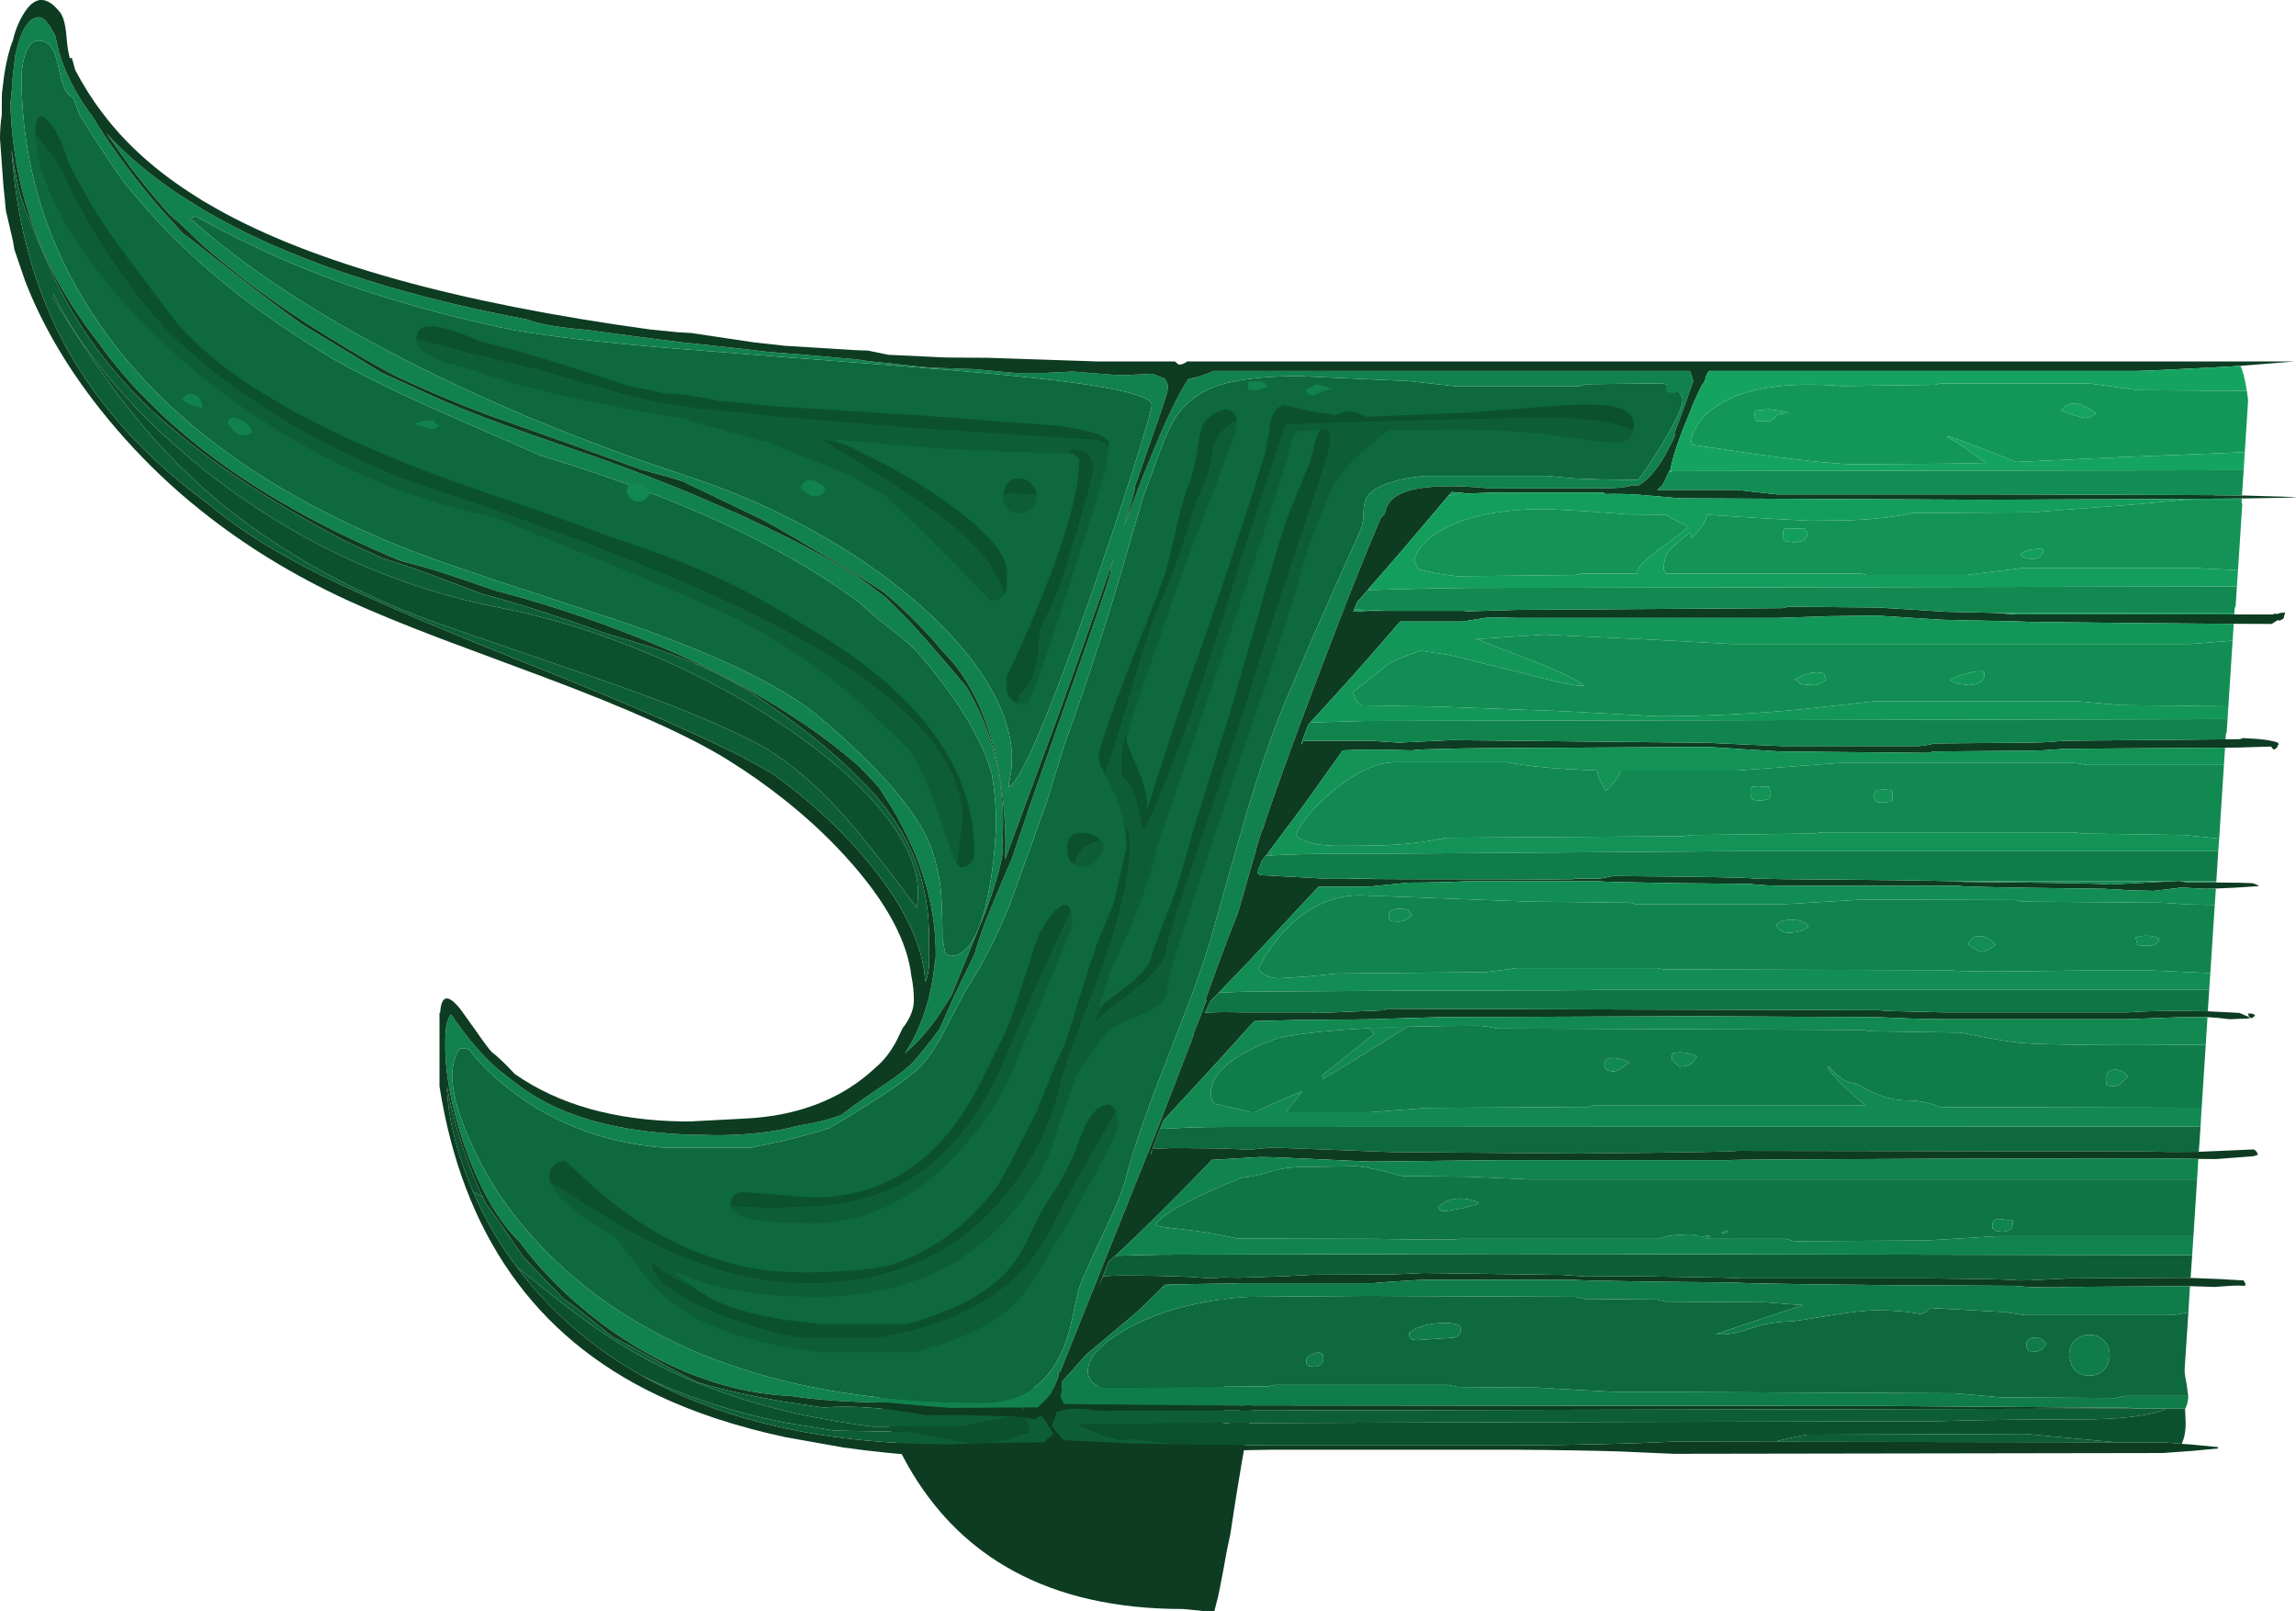 <?xml version="1.0" encoding="UTF-8" standalone="no"?>
<svg xmlns:ffdec="https://www.free-decompiler.com/flash" xmlns:xlink="http://www.w3.org/1999/xlink" ffdec:objectType="frame" height="509.8px" width="726.45px" xmlns="http://www.w3.org/2000/svg">
  <g transform="matrix(1.0, 0.0, 0.0, 1.0, 8.9, 0.0)">
    <use ffdec:characterId="769" height="509.8" transform="matrix(1.0, 0.0, 0.0, 1.0, -8.9, 0.0)" width="726.45" xlink:href="#shape0"/>
  </g>
  <defs>
    <g id="shape0" transform="matrix(1.0, 0.0, 0.0, 1.0, 8.9, 0.0)">
      <path d="M379.45 367.95 L379.85 367.95 379.85 369.45 379.45 367.95 M264.9 413.55 Q265.3 407.15 269.7 412.65 L273.6 418.05 Q276.05 421.65 277.2 422.85 279.15 424.35 282.6 428.05 298.25 438.95 322.65 439.3 L324.1 439.3 336.95 438.6 Q356.1 437.7 367.95 426.75 372.5 422.55 375.25 417.45 377.4 413.5 377.55 411.05 L377.55 410.85 378.1 408.85 378.1 454.15 Q379.1 452.1 380.2 450.3 383.75 444.45 386.15 444.45 386.8 444.45 387.3 444.9 383.95 461.4 380.4 485.2 379.1 491.05 378.1 497.05 L376.6 504.7 375.3 509.8 372.6 509.65 372.15 509.75 370.15 509.5 369.1 509.4 365.4 509.05 365.35 509.05 Q333.75 509.05 311.55 496.9 292.05 486.25 279.85 466.2 271.05 451.7 267.1 433.95 264.35 421.45 264.9 413.55" fill="#0d3c22" fill-rule="evenodd" stroke="none"/>
      <path d="M358.5 407.65 L359.55 406.45 361.35 406.4 358.85 407.3 358.5 407.65 M686.8 364.4 L678.6 364.45 669.4 364.3 540.9 364.1 Q539.5 364.5 490.95 364.95 L431.65 364.5 393.55 363.05 386.35 363.75 Q379.05 363.3 367.95 363.25 L364.4 363.2 362.25 363.2 355.75 363.5 355.5 364.4 355.4 364.4 357.95 357.65 358.15 357.15 367.95 356.7 Q372.45 356.55 378.1 356.55 L687.35 356.4 686.8 364.4 M683.45 441.65 L663.4 441.65 660.45 442.3 624.1 442.1 616.65 441.4 609.2 440.8 501.15 440.3 489.5 439.7 477.8 439.0 452.4 438.8 449.4 438.15 394.4 438.15 392.45 438.6 342.0 439.0 Q338.2 439.0 336.45 437.0 335.3 435.65 335.3 433.9 335.3 427.2 348.35 420.05 357.0 415.3 367.95 412.85 376.3 410.9 386.0 410.3 L421.9 410.0 489.6 410.3 492.35 410.95 515.3 411.15 518.15 411.8 549.7 412.0 559.45 412.75 561.5 412.9 551.05 416.35 534.0 422.1 Q538.5 422.6 544.4 420.45 551.1 418.05 558.45 418.05 L569.4 416.3 Q579.9 414.55 584.65 414.55 593.05 414.55 598.45 415.7 599.85 415.75 601.0 414.6 L601.7 413.8 625.3 415.1 631.55 416.05 678.8 416.05 683.5 415.2 682.3 433.5 Q682.3 434.7 682.95 438.0 L683.45 441.65 M657.35 432.7 Q658.6 430.9 658.6 428.8 658.6 425.7 656.6 423.9 654.8 422.3 652.2 422.3 649.55 422.3 647.75 423.9 645.75 425.7 645.75 428.8 L646.6 432.05 Q648.2 435.2 652.15 435.2 655.6 435.2 657.35 432.7 M515.5 121.3 Q519.75 121.25 521.95 123.55 523.45 125.1 523.45 126.65 523.45 129.75 517.2 140.15 511.75 149.1 509.35 151.8 498.0 151.8 489.1 151.35 L480.35 150.55 441.65 150.55 Q426.05 152.35 423.4 157.65 422.6 159.25 422.5 162.5 422.35 165.9 421.7 167.45 L413.3 186.15 405.35 204.15 397.35 222.9 Q391.35 237.45 384.75 259.9 381.0 272.65 374.2 297.05 372.2 303.95 367.95 315.4 L360.45 334.9 Q350.9 359.0 347.75 371.2 346.0 378.2 340.5 389.6 334.15 402.9 332.35 408.0 L330.6 416.1 Q329.15 423.2 326.85 428.15 319.5 443.8 301.95 443.8 267.6 443.8 239.45 436.95 195.35 426.15 166.55 398.55 150.1 382.8 141.05 363.65 134.15 349.0 134.15 339.75 134.3 337.55 134.8 335.55 135.8 331.6 137.45 331.6 L139.4 332.0 139.15 331.6 Q143.45 337.35 149.8 342.65 171.1 360.5 200.55 363.05 L228.9 363.05 239.45 360.8 Q246.95 359.0 253.5 356.9 L256.7 355.0 Q275.0 344.0 280.65 339.0 L281.35 338.4 Q285.65 334.3 289.75 326.4 296.1 314.15 297.15 312.55 304.45 301.4 310.55 286.3 L320.4 259.0 322.45 253.3 Q326.75 238.95 327.95 235.45 340.35 200.95 349.15 169.65 L352.85 157.05 355.25 150.55 Q360.0 137.05 362.45 133.05 364.7 129.3 367.95 126.65 371.05 124.05 375.1 122.5 384.25 119.0 402.05 119.0 L436.75 120.55 451.1 122.15 490.65 122.15 493.2 121.55 515.5 121.3 M355.5 128.2 Q355.5 130.0 349.65 148.4 343.45 167.9 336.15 188.8 315.9 246.4 310.25 249.05 L310.25 247.85 Q313.45 236.0 306.7 221.85 300.2 208.35 285.7 194.65 271.3 181.1 251.55 169.7 245.6 166.3 239.45 163.25 224.5 155.85 208.35 150.55 162.75 135.65 123.35 115.9 81.4 94.9 55.15 72.5 L51.1 68.95 53.2 68.5 55.15 69.6 Q73.9 79.9 93.7 87.45 118.55 96.85 149.25 103.55 163.6 106.7 200.15 109.9 L239.45 113.0 269.0 115.25 Q310.75 118.45 329.5 120.9 355.5 124.35 355.5 128.2 M162.5 144.25 Q207.65 157.8 239.45 175.55 251.85 182.5 262.25 190.05 L269.45 196.3 Q275.5 200.75 280.7 205.55 300.35 228.05 304.95 245.05 306.3 253.2 306.3 261.25 L305.85 267.8 Q305.2 275.55 303.95 281.95 300.0 302.45 291.95 302.45 290.65 302.45 290.15 301.2 290.0 300.8 289.6 298.4 L289.3 297.2 Q289.25 286.45 288.8 281.95 287.9 273.05 284.75 265.9 277.8 250.3 250.85 227.25 246.15 223.25 239.45 219.2 220.9 208.0 186.95 196.4 L148.55 183.8 Q126.15 176.45 113.15 170.95 79.25 156.65 55.15 137.25 48.05 131.5 41.8 125.4 29.4 113.15 20.35 99.25 -2.1 64.8 -2.1 23.9 -1.95 20.95 -1.25 18.25 0.2 12.85 3.15 12.85 6.25 12.85 7.85 15.75 8.85 17.5 9.8 22.1 10.8 26.7 11.7 28.4 12.7 30.25 14.3 30.95 L16.35 36.45 Q28.05 55.05 31.65 59.25 36.5 65.2 41.8 70.85 48.0 77.4 54.9 83.5 L55.15 83.75 Q69.55 96.5 88.05 108.3 L88.95 108.9 Q102.0 117.7 132.75 131.3 L162.5 144.25 M634.3 423.2 L633.55 423.45 Q632.25 423.95 632.25 425.2 632.25 426.45 632.55 426.85 L632.8 427.3 633.3 427.45 633.55 427.5 635.35 427.55 Q637.05 427.55 638.65 425.1 636.55 422.8 634.3 423.2 M406.8 432.4 Q407.75 432.4 408.5 432.0 409.8 431.3 409.8 429.65 409.8 428.35 409.35 428.15 L408.1 427.85 405.8 428.65 Q404.45 429.25 404.45 430.4 404.45 431.65 404.65 431.75 L405.1 432.0 405.15 432.2 406.8 432.4 M453.05 419.55 L452.8 419.35 Q451.3 418.3 446.0 418.65 439.95 419.1 436.9 421.7 L437.1 422.95 437.55 423.7 439.1 424.0 451.15 423.2 Q453.25 422.6 453.25 420.95 453.25 419.7 453.05 419.55" fill="#0e693e" fill-rule="evenodd" stroke="none"/>
      <path d="M515.5 121.3 L493.2 121.55 490.65 122.15 451.1 122.15 436.75 120.55 402.05 119.0 Q384.25 119.0 375.1 122.5 371.05 124.05 367.95 126.65 364.7 129.3 362.45 133.05 360.0 137.05 355.25 150.55 L352.85 157.05 349.15 169.65 Q340.35 200.95 327.95 235.45 326.75 238.95 322.45 253.3 L320.4 259.0 310.55 286.3 Q304.45 301.4 297.15 312.55 296.1 314.15 289.75 326.4 285.65 334.3 281.35 338.4 L280.65 339.0 Q275.0 344.0 256.7 355.0 L253.5 356.9 Q246.95 359.0 239.45 360.8 L228.9 363.05 200.55 363.05 Q171.1 360.5 149.8 342.65 143.45 337.35 139.15 331.6 L139.4 332.0 137.45 331.6 Q135.8 331.6 134.8 335.55 134.3 337.55 134.15 339.75 134.15 349.0 141.05 363.65 150.1 382.8 166.55 398.55 195.35 426.15 239.45 436.95 267.6 443.8 301.95 443.8 319.5 443.8 326.85 428.15 329.15 423.2 330.6 416.1 L332.35 408.0 Q334.15 402.9 340.5 389.6 346.0 378.2 347.75 371.2 350.9 359.0 360.45 334.9 L367.95 315.4 Q372.2 303.95 374.2 297.05 381.0 272.65 384.75 259.9 391.35 237.45 397.35 222.9 L405.35 204.15 413.3 186.15 421.7 167.45 Q422.35 165.9 422.5 162.5 422.6 159.25 423.4 157.65 426.05 152.35 441.65 150.55 L480.35 150.55 489.1 151.35 Q498.0 151.8 509.35 151.8 511.75 149.1 517.2 140.15 523.45 129.75 523.45 126.65 523.45 125.1 521.95 123.55 519.75 121.25 515.5 121.3 M525.75 117.35 L526.35 118.7 526.85 120.55 523.75 129.45 520.75 137.4 521.25 137.4 Q516.35 148.4 511.35 152.35 L509.6 153.55 507.35 153.6 Q504.45 154.5 499.5 154.45 L463.0 154.55 Q445.4 152.85 437.15 155.15 429.95 157.2 429.3 162.5 L428.0 163.85 Q420.15 182.15 408.0 214.3 395.3 247.85 390.6 262.5 L390.4 262.5 388.65 268.3 388.5 268.7 388.6 268.65 382.8 288.8 379.7 296.65 Q377.1 303.45 372.45 316.4 L372.9 316.35 372.15 318.35 368.7 327.15 368.85 327.25 367.95 329.65 357.3 357.2 352.75 368.6 326.5 434.15 326.05 434.15 325.95 435.55 323.8 440.75 323.05 441.7 322.1 442.8 319.4 445.35 315.0 445.35 315.2 445.85 314.95 445.9 314.7 445.35 291.3 445.45 281.35 444.65 271.45 443.75 Q253.15 443.5 241.3 441.65 L239.45 441.55 Q223.75 440.55 208.0 434.0 L202.75 431.65 Q188.2 424.75 175.05 413.6 163.5 403.8 155.7 393.1 145.3 382.95 138.35 363.2 131.05 342.45 132.1 326.4 132.3 322.95 133.75 320.95 L133.8 320.9 Q141.2 331.8 148.6 338.25 L153.9 342.4 Q159.45 346.7 165.65 349.7 181.85 357.6 207.35 358.9 L217.6 359.15 Q229.5 359.15 239.45 357.15 L244.35 356.0 Q251.05 355.05 257.15 352.8 L261.65 349.5 Q265.3 346.9 272.5 342.05 278.25 338.05 280.25 335.75 L281.35 334.5 283.2 332.25 286.2 328.45 288.3 325.7 293.3 314.5 299.45 301.85 Q300.55 297.9 302.3 293.1 304.0 288.65 309.65 275.35 L311.15 272.0 316.95 254.9 317.0 254.75 323.8 235.3 324.05 234.65 324.4 233.65 324.6 233.15 325.1 231.65 325.7 229.9 Q342.3 183.3 342.4 181.3 342.5 179.8 343.5 176.5 337.35 194.55 325.9 226.4 L309.15 271.85 309.2 271.1 309.15 270.75 Q309.3 265.7 309.05 260.85 308.5 250.05 306.3 240.0 301.45 218.25 289.7 206.4 L289.35 206.05 Q284.75 200.45 279.45 195.3 275.25 191.1 270.5 187.2 L263.3 182.55 262.25 181.85 239.45 168.35 232.85 164.65 207.05 152.25 Q201.9 150.6 196.55 149.25 L194.25 148.65 Q170.9 140.2 145.3 131.2 130.1 125.5 116.1 118.85 106.65 113.85 97.8 108.3 83.65 99.85 70.75 90.2 62.45 83.9 55.15 77.5 L44.0 66.85 47.5 70.95 43.1 66.0 Q37.2 59.25 32.0 52.4 L24.75 42.15 Q33.7 52.05 47.3 61.25 L54.85 66.0 55.15 66.2 Q93.65 89.0 157.8 101.05 L158.0 101.1 Q162.7 103.1 176.1 104.3 L197.3 107.1 206.9 108.3 225.0 110.25 233.9 111.3 239.45 111.75 243.6 112.05 254.7 113.05 262.25 113.7 265.1 114.15 281.7 115.95 285.0 116.3 299.35 116.8 312.4 118.0 321.45 118.0 330.4 117.55 343.65 118.6 347.55 118.65 355.85 118.25 357.95 119.15 358.05 119.2 359.6 119.75 359.95 120.35 Q360.75 121.7 360.65 122.8 360.6 124.3 355.4 138.95 L350.25 153.7 Q350.1 156.0 346.65 166.75 L352.7 150.8 353.55 148.65 353.85 147.95 Q362.05 127.35 367.1 119.9 L367.15 119.85 367.95 119.7 368.65 119.55 368.95 119.5 369.2 119.45 Q371.7 118.85 375.15 117.35 L525.75 117.35 M355.5 128.2 Q355.5 124.35 329.5 120.9 310.75 118.45 269.0 115.25 L239.45 113.0 200.15 109.9 Q163.6 106.7 149.25 103.55 118.55 96.85 93.7 87.45 73.9 79.9 55.15 69.6 L53.2 68.5 51.1 68.95 55.15 72.5 Q81.4 94.9 123.35 115.9 162.75 135.65 208.35 150.55 224.5 155.85 239.45 163.25 245.6 166.3 251.55 169.7 271.3 181.1 285.7 194.65 300.2 208.35 306.7 221.85 313.45 236.0 310.25 247.85 L310.25 249.05 Q315.9 246.4 336.15 188.8 343.45 167.9 349.65 148.4 355.5 130.0 355.5 128.2 M182.15 145.5 L182.9 145.75 185.2 146.6 Q198.55 151.5 210.5 156.45 L226.65 163.5 230.2 165.2 239.45 169.65 Q252.0 175.9 262.25 182.25 L271.2 188.9 278.75 196.45 Q285.6 203.85 296.85 217.3 310.05 239.5 308.25 267.15 L308.2 267.8 308.35 269.5 Q308.15 272.3 306.25 278.65 L304.8 283.25 304.25 284.8 Q302.75 289.2 301.25 292.5 L300.35 294.75 300.1 295.5 300.05 295.5 292.15 314.9 287.7 321.8 Q284.4 326.4 281.35 329.55 L280.35 330.55 277.35 333.35 Q279.6 329.95 281.35 326.1 285.9 316.1 287.0 303.25 L287.1 305.1 Q288.2 280.4 273.15 255.3 L269.25 249.2 Q266.0 245.45 262.25 241.85 254.75 235.3 245.6 229.1 L239.45 225.05 Q216.5 210.45 186.6 199.2 168.05 192.15 147.9 186.85 L139.25 183.9 Q127.15 179.65 118.05 177.5 80.8 162.05 55.15 142.1 48.05 136.55 41.8 130.7 L35.25 124.15 Q27.95 116.45 22.2 108.3 4.0 85.2 -2.3 58.5 -5.25 46.0 -5.6 32.7 L-5.15 28.2 -5.1 27.35 -4.8 23.5 -4.1 17.7 Q-1.5 5.45 3.45 5.45 5.7 5.45 8.6 11.4 L9.8 16.55 Q12.65 26.15 19.15 35.25 L20.05 36.4 20.35 36.85 Q25.0 44.55 31.1 52.7 36.25 59.55 41.85 66.0 L49.05 73.9 50.45 74.9 55.15 78.6 Q79.1 97.45 86.95 102.8 L96.0 108.3 112.0 118.0 117.8 120.65 119.4 121.35 Q131.75 127.3 144.75 132.25 155.45 136.3 178.6 144.25 L182.15 145.5 M162.5 144.25 L132.75 131.3 Q102.0 117.7 88.95 108.9 L88.05 108.3 Q69.55 96.5 55.15 83.75 L54.9 83.5 Q48.0 77.4 41.8 70.85 36.5 65.2 31.65 59.25 28.05 55.05 16.35 36.45 L14.3 30.95 Q12.7 30.25 11.7 28.4 10.8 26.7 9.8 22.1 8.85 17.5 7.85 15.75 6.25 12.85 3.15 12.85 0.2 12.85 -1.25 18.25 -1.95 20.95 -2.1 23.9 -2.1 64.8 20.35 99.25 29.4 113.15 41.8 125.4 48.05 131.5 55.15 137.25 79.25 156.65 113.15 170.95 126.15 176.45 148.55 183.8 L186.95 196.4 Q220.9 208.0 239.45 219.2 246.15 223.25 250.85 227.25 277.8 250.3 284.75 265.9 287.9 273.05 288.8 281.95 289.25 286.45 289.3 297.2 L289.6 298.4 Q290.0 300.8 290.15 301.2 290.65 302.45 291.95 302.45 300.0 302.45 303.95 281.95 305.2 275.55 305.85 267.8 L306.3 261.25 Q306.3 253.2 304.95 245.05 300.35 228.05 280.7 205.55 275.5 200.75 269.45 196.3 L262.25 190.05 Q251.85 182.5 239.45 175.55 207.65 157.8 162.5 144.25" fill="#11824d" fill-rule="evenodd" stroke="none"/>
      <path d="M699.95 115.75 L698.05 115.85 697.7 115.9 694.75 116.05 690.45 116.3 670.65 117.25 667.5 117.35 531.75 117.35 530.8 119.2 Q530.7 120.25 530.05 121.25 L529.4 122.15 526.3 128.85 526.45 128.85 Q520.9 141.75 519.65 148.35 L519.65 148.4 519.6 148.5 519.15 149.25 517.1 153.55 515.45 155.0 540.75 155.0 553.15 156.4 617.95 156.4 633.55 156.45 691.85 156.65 691.85 156.7 694.2 156.7 700.45 156.75 717.55 157.25 Q717.35 157.5 700.4 157.7 L695.35 157.75 678.9 157.85 678.5 157.85 678.2 157.85 671.85 157.9 633.55 158.05 617.85 158.1 522.65 157.65 509.4 156.5 509.3 156.5 Q503.7 156.15 499.25 156.3 L499.05 156.3 498.95 156.15 498.4 155.85 462.95 155.85 455.05 156.15 454.8 156.1 453.15 155.85 450.35 155.65 449.3 156.95 434.3 174.6 429.4 180.25 424.4 186.0 423.8 186.7 423.6 186.95 420.75 190.2 420.45 190.55 419.55 192.8 419.25 193.55 423.85 193.25 429.9 193.25 453.9 193.25 455.6 193.4 471.15 192.95 555.05 192.4 Q556.3 192.2 556.35 191.95 L585.1 192.2 595.9 192.85 606.75 193.55 622.1 193.9 628.95 194.4 698.0 194.4 710.0 194.4 711.15 194.1 711.6 194.3 711.65 194.25 Q712.45 193.8 714.1 193.8 L713.6 195.7 712.45 196.35 711.75 196.2 709.85 197.4 697.85 197.35 689.25 197.3 669.0 197.15 633.55 196.75 627.6 196.55 606.1 196.1 595.45 195.45 584.75 194.75 569.65 194.95 553.55 195.5 471.0 195.5 462.3 195.3 453.7 196.65 434.1 196.65 433.55 197.25 Q423.9 208.6 413.55 219.95 L405.7 228.55 405.65 228.6 405.3 229.0 405.05 229.2 403.4 233.7 402.9 235.2 402.8 235.4 403.0 235.4 403.1 235.2 403.3 234.5 404.15 234.4 425.6 234.4 433.6 234.95 450.45 234.15 531.6 235.0 543.2 235.55 554.95 236.05 598.1 236.05 600.35 235.8 603.35 235.2 627.5 235.0 633.55 234.95 637.35 234.85 644.7 234.35 695.25 233.9 699.7 233.85 Q700.55 233.75 700.6 233.5 709.3 233.85 711.9 235.0 L712.05 235.65 711.55 235.9 711.8 236.05 Q711.5 236.7 710.65 237.15 709.9 236.8 709.75 236.2 L707.45 236.25 699.55 236.5 695.1 236.55 644.5 236.9 637.2 237.4 633.55 237.5 627.3 237.55 602.55 237.75 601.5 238.2 554.45 237.75 543.0 237.05 531.5 236.3 461.4 236.7 Q454.7 236.7 443.2 237.05 L440.45 237.15 438.15 237.35 437.95 237.4 427.15 237.15 Q420.7 237.15 415.95 237.4 L403.4 255.0 392.8 269.15 391.6 270.75 391.55 270.75 390.9 271.6 390.25 272.4 389.65 274.35 389.15 274.85 389.15 275.7 388.95 276.25 389.25 276.25 389.4 276.5 389.65 276.85 411.6 278.05 411.8 278.05 416.25 278.05 436.0 278.15 436.35 278.15 436.75 278.15 475.15 278.2 478.9 278.25 488.85 278.15 489.65 277.95 497.45 277.95 501.6 277.15 Q545.15 277.5 545.8 277.95 L556.0 278.15 566.2 278.25 566.55 278.25 566.9 278.25 567.25 278.25 567.6 278.25 567.9 278.25 568.25 278.25 568.55 278.25 568.9 278.25 569.2 278.25 569.5 278.25 569.8 278.25 570.1 278.25 570.4 278.25 570.65 278.25 570.95 278.25 571.2 278.25 Q600.85 278.55 609.15 278.8 L609.25 278.8 612.35 279.0 633.55 279.25 Q657.8 279.5 658.25 279.85 L678.95 278.8 680.55 278.7 681.1 278.8 682.9 279.15 684.1 279.15 690.8 279.15 692.3 279.2 Q701.2 279.25 703.65 279.4 L704.65 279.7 Q705.65 280.05 705.75 280.35 L697.95 280.85 692.2 281.1 688.9 281.2 684.0 280.95 681.75 280.75 672.5 281.85 664.85 281.65 656.95 281.2 634.25 280.9 633.55 280.9 Q611.5 280.55 610.95 280.25 L555.85 280.25 550.25 280.1 544.4 279.65 520.95 279.4 Q497.45 279.05 497.3 278.8 L455.3 278.8 Q447.95 279.2 436.6 279.25 L424.3 280.5 408.3 280.5 386.9 303.45 376.7 314.05 376.05 314.75 374.1 316.7 372.35 320.4 Q376.75 320.1 384.65 320.3 L406.15 320.3 408.15 320.5 429.5 319.6 429.5 319.15 585.45 319.6 588.45 319.85 606.45 320.3 664.05 320.3 Q670.05 319.8 681.45 319.85 L682.55 319.85 688.85 319.95 689.65 319.95 699.65 320.45 701.25 321.15 Q702.5 321.6 702.85 322.0 L702.8 322.2 696.65 322.45 692.55 322.0 689.55 321.8 681.35 321.8 681.3 321.8 663.9 322.45 606.3 322.45 596.0 322.25 585.1 321.8 527.3 321.5 446.45 321.8 428.3 322.35 426.05 322.45 418.3 322.55 417.95 322.5 417.8 322.55 403.5 322.65 387.95 323.05 377.15 335.0 369.2 343.65 367.95 345.0 367.65 345.35 365.9 347.2 365.4 347.8 364.8 348.4 359.25 354.45 358.15 357.15 357.95 357.65 355.4 364.4 355.1 365.15 355.2 365.15 355.5 364.4 355.75 363.5 362.25 363.2 364.4 363.2 367.95 363.25 Q379.05 363.3 386.35 363.75 L393.55 363.05 431.65 364.5 490.95 364.95 Q539.5 364.5 540.9 364.1 L669.4 364.3 678.6 364.45 686.8 364.4 704.15 363.65 Q705.2 364.1 705.5 365.35 L704.1 365.8 692.15 366.7 686.65 366.65 679.55 366.55 669.0 366.45 633.55 366.55 604.05 366.6 Q538.85 366.8 538.05 367.05 L465.9 367.05 424.6 367.5 394.95 366.15 390.7 366.05 389.85 366.05 382.25 366.5 374.55 366.95 367.95 373.8 360.15 381.65 Q350.5 391.35 343.95 397.3 L341.9 399.1 339.35 405.5 338.8 406.85 339.4 405.5 340.15 403.75 345.15 403.55 Q359.05 403.55 367.95 404.0 L374.3 404.45 375.25 404.35 377.9 404.15 383.1 404.25 396.7 403.8 406.7 403.3 431.7 403.2 441.2 402.75 485.35 403.35 492.75 403.85 503.5 403.8 514.25 403.85 514.65 403.85 516.1 403.9 517.3 403.9 Q540.8 404.2 541.5 404.45 L601.0 404.45 Q628.9 404.7 629.55 405.1 L633.55 405.05 645.65 404.45 681.75 404.25 681.95 404.25 683.1 404.3 684.2 404.3 694.35 404.7 696.55 404.85 697.65 404.9 701.05 405.1 701.1 405.4 701.6 406.15 701.4 406.8 Q699.6 406.7 697.6 406.75 L691.8 407.15 684.0 406.9 644.8 407.15 Q643.95 407.4 636.25 407.25 L633.55 407.2 628.15 406.8 591.4 406.6 566.0 406.35 Q540.6 406.0 540.05 405.75 L515.0 405.5 Q489.95 405.15 489.4 404.9 L441.05 404.9 431.1 405.5 425.6 405.95 388.6 405.95 387.15 405.95 382.8 405.95 382.55 406.05 367.95 406.25 361.35 406.4 359.55 406.45 358.5 407.65 351.75 414.25 349.05 416.6 334.95 428.4 327.25 437.0 327.2 438.85 326.6 441.85 327.7 444.2 367.95 444.6 590.6 444.85 664.45 445.4 668.15 445.65 338.5 446.35 Q329.65 444.8 325.3 446.85 L325.15 447.65 323.85 451.2 324.85 452.4 327.3 455.4 329.9 455.75 348.7 456.65 364.35 456.95 367.95 457.0 393.55 457.3 470.05 457.3 Q500.95 457.1 520.7 456.1 L552.6 456.15 660.55 456.3 675.4 456.3 681.4 456.8 684.3 457.0 692.75 457.8 692.95 458.25 685.0 459.0 675.4 459.7 520.7 459.95 503.4 459.2 Q491.1 458.8 470.05 458.65 L393.55 458.65 367.95 459.1 Q336.45 459.65 329.9 459.95 329.1 459.95 328.5 460.65 327.5 460.15 326.4 460.25 L318.2 462.0 Q283.55 461.6 257.95 457.95 L239.45 454.65 Q216.45 449.7 198.7 441.2 141.2 413.7 130.15 343.7 L130.15 320.45 130.35 320.45 Q130.9 311.95 136.75 319.25 L141.95 326.5 Q145.25 331.3 146.75 332.9 149.4 334.85 154.0 339.8 174.85 354.35 207.35 354.8 L209.3 354.8 226.45 353.9 Q233.3 353.6 239.45 352.3 256.25 348.75 267.8 338.05 L268.4 337.5 Q271.8 334.65 274.6 329.6 L276.7 325.25 277.5 324.2 Q280.25 320.2 280.25 316.4 280.25 312.6 279.45 308.75 277.6 292.8 261.0 273.65 251.5 262.7 239.45 253.15 230.95 246.35 221.2 240.3 203.4 229.25 163.15 214.2 L130.8 202.15 Q112.55 195.2 100.9 189.85 75.35 178.05 54.85 161.65 48.05 156.25 41.8 150.3 30.35 139.4 20.75 126.85 6.6 108.35 -0.95 88.9 L-4.35 78.95 -4.8 76.25 -7.05 66.6 -7.4 62.8 -7.8 59.05 -8.9 43.9 Q-8.9 40.15 -8.35 36.35 L-8.3 36.85 -8.35 35.35 -8.3 29.6 -7.55 23.6 Q-6.5 16.85 -4.8 12.75 -3.7 7.8 -1.0 3.7 4.05 -3.9 10.2 4.05 11.8 6.15 12.25 12.8 12.55 16.1 13.25 18.6 L13.3 18.35 13.85 18.35 14.9 22.15 Q18.85 29.65 23.45 35.65 34.6 50.55 52.95 62.05 L55.15 63.45 59.55 66.0 Q105.2 91.7 196.9 104.25 L205.35 105.1 209.8 105.35 229.5 108.3 239.45 109.4 262.25 110.8 265.65 110.9 272.2 112.25 290.3 113.1 303.85 113.2 338.3 114.35 362.85 114.35 364.0 115.35 Q365.5 115.35 366.7 114.35 L717.1 114.35 699.95 115.75 M704.6 321.15 Q704.3 321.8 703.4 322.15 702.4 321.8 702.45 320.65 L703.2 320.65 Q703.9 320.7 704.6 321.15 M525.75 117.35 L375.15 117.35 Q371.7 118.85 369.2 119.45 L368.95 119.5 368.65 119.55 367.95 119.7 367.15 119.85 367.1 119.9 Q362.05 127.35 353.85 147.95 L353.55 148.65 352.7 150.8 346.65 166.75 Q350.1 156.0 350.25 153.7 L355.4 138.95 Q360.6 124.3 360.65 122.8 360.75 121.7 359.95 120.35 L359.6 119.75 358.05 119.2 357.95 119.15 355.85 118.25 347.55 118.65 343.65 118.6 330.4 117.55 321.45 118.0 312.4 118.0 299.35 116.8 285.0 116.3 281.7 115.95 265.1 114.15 262.25 113.7 254.7 113.05 243.6 112.05 239.45 111.75 233.9 111.3 225.0 110.25 206.9 108.3 197.3 107.1 176.1 104.3 Q162.7 103.1 158.0 101.1 L157.8 101.05 Q93.65 89.0 55.15 66.2 L54.85 66.0 47.3 61.25 Q33.7 52.05 24.75 42.15 L32.0 52.4 Q37.2 59.25 43.1 66.0 L47.5 70.95 44.0 66.85 55.15 77.5 Q62.45 83.9 70.75 90.2 83.65 99.85 97.8 108.3 106.65 113.85 116.1 118.85 130.1 125.5 145.3 131.2 170.9 140.2 194.25 148.65 L196.55 149.25 Q201.9 150.6 207.05 152.25 L232.85 164.65 239.45 168.35 262.25 181.85 263.3 182.55 270.5 187.2 Q275.25 191.1 279.45 195.3 284.75 200.45 289.35 206.05 L289.7 206.4 Q301.45 218.25 306.3 240.0 308.5 250.05 309.05 260.85 309.3 265.7 309.15 270.75 L309.2 271.1 309.15 271.85 325.9 226.4 Q337.35 194.55 343.5 176.5 342.5 179.8 342.4 181.3 342.3 183.3 325.7 229.9 L325.1 231.65 324.6 233.15 324.4 233.65 324.05 234.65 323.8 235.3 317.0 254.75 316.95 254.9 311.15 272.0 309.65 275.35 Q304.0 288.65 302.3 293.1 300.55 297.9 299.45 301.85 L293.3 314.5 288.3 325.7 286.2 328.45 283.2 332.25 281.35 334.5 280.25 335.75 Q278.25 338.05 272.5 342.05 265.3 346.9 261.65 349.5 L257.15 352.8 Q251.05 355.05 244.35 356.0 L239.45 357.15 Q229.5 359.15 217.6 359.15 L207.35 358.9 Q181.85 357.6 165.65 349.7 159.45 346.7 153.9 342.4 L148.6 338.25 Q141.2 331.8 133.8 320.9 L133.75 320.95 Q132.3 322.95 132.1 326.4 131.05 342.45 138.35 363.2 145.3 382.95 155.7 393.1 163.5 403.8 175.05 413.6 188.2 424.75 202.75 431.65 L208.0 434.0 Q223.75 440.55 239.45 441.55 L241.3 441.65 Q253.15 443.5 271.45 443.75 L281.35 444.65 291.3 445.45 314.7 445.35 314.95 445.9 315.2 445.85 315.0 445.35 319.4 445.35 322.1 442.8 323.05 441.7 323.8 440.75 325.95 435.55 326.05 434.15 326.5 434.15 352.75 368.6 357.3 357.2 367.95 329.65 368.85 327.25 368.7 327.15 372.15 318.35 372.9 316.35 372.45 316.4 Q377.1 303.45 379.7 296.65 L382.8 288.8 388.6 268.65 388.5 268.7 388.65 268.3 390.4 262.5 390.6 262.5 Q395.3 247.85 408.0 214.3 420.15 182.15 428.0 163.85 L429.3 162.5 Q429.95 157.2 437.15 155.15 445.4 152.85 463.0 154.55 L499.5 154.45 Q504.45 154.5 507.35 153.6 L509.6 153.55 511.35 152.35 Q516.35 148.4 521.25 137.4 L520.75 137.4 523.75 129.45 526.85 120.55 526.35 118.7 525.75 117.35 M182.15 145.5 L178.6 144.25 Q155.45 136.3 144.75 132.25 131.75 127.3 119.4 121.35 L117.8 120.65 112.0 118.0 96.0 108.3 86.95 102.8 Q79.1 97.45 55.15 78.6 L50.45 74.9 49.05 73.9 41.85 66.0 Q36.25 59.55 31.1 52.7 25.0 44.55 20.35 36.85 L20.05 36.4 19.15 35.25 Q12.65 26.15 9.8 16.55 L8.6 11.4 Q5.7 5.45 3.45 5.45 -1.5 5.45 -4.1 17.7 L-4.8 23.5 -5.1 27.35 -5.15 28.2 -5.6 32.7 Q-5.25 46.0 -2.3 58.5 4.0 85.2 22.2 108.3 27.95 116.45 35.25 124.15 L41.8 130.7 Q48.05 136.55 55.15 142.1 80.8 162.05 118.05 177.5 127.15 179.65 139.25 183.9 L147.9 186.85 Q168.05 192.15 186.6 199.2 216.5 210.45 239.45 225.05 L245.6 229.1 Q254.75 235.3 262.25 241.85 266.0 245.45 269.25 249.2 L273.15 255.3 Q288.2 280.4 287.1 305.1 L287.0 303.25 Q285.9 316.1 281.35 326.1 279.6 329.95 277.35 333.35 L280.35 330.55 281.35 329.55 Q284.4 326.4 287.7 321.8 L292.15 314.9 300.05 295.5 300.1 295.5 300.35 294.75 301.25 292.5 Q302.75 289.2 304.25 284.8 L304.8 283.25 306.25 278.65 Q308.15 272.3 308.35 269.5 L308.2 267.8 308.25 267.15 Q310.05 239.5 296.85 217.3 285.6 203.85 278.75 196.45 L271.2 188.9 262.25 182.25 Q252.0 175.9 239.45 169.65 L230.2 165.2 226.65 163.5 210.5 156.45 Q198.55 151.5 185.2 146.6 L182.9 145.75 182.15 145.5 M1.45 84.75 L1.45 84.7 Q6.15 100.0 14.0 113.3 24.75 131.5 41.8 147.05 48.05 152.75 55.15 158.05 L57.1 159.5 Q68.6 169.25 86.3 178.7 107.0 189.75 158.2 210.05 208.6 230.05 229.95 241.65 L235.35 244.7 239.45 247.7 Q254.2 258.85 265.55 272.45 283.0 293.45 283.85 310.75 284.95 308.2 285.1 304.75 L285.05 296.5 Q285.05 273.5 271.4 255.7 267.7 250.85 262.95 246.35 253.8 236.8 239.45 226.45 L230.65 220.35 Q218.1 211.95 199.7 205.6 194.3 203.75 182.5 200.3 L171.85 196.55 Q155.9 191.1 143.65 187.9 128.4 182.1 123.0 180.2 117.1 178.1 112.35 176.7 L100.5 171.25 100.3 171.15 Q74.05 157.45 55.15 143.25 47.95 137.8 41.8 132.3 35.05 126.2 29.6 120.05 18.15 107.05 10.5 92.4 6.55 84.85 -0.85 66.5 L-2.0 63.15 -2.05 63.1 Q-3.15 59.4 -4.05 54.45 L-4.3 53.0 -5.25 47.35 -5.0 50.65 -4.25 57.65 -4.2 58.15 Q-2.55 71.25 1.0 83.15 L1.45 84.75 M140.7 376.9 L140.85 377.2 Q146.25 389.8 154.6 400.85 158.1 405.5 162.1 409.9 175.65 424.7 193.55 434.9 213.75 446.35 239.45 451.85 263.2 456.95 291.65 456.95 L298.65 456.7 298.9 456.7 305.45 456.55 316.05 456.35 320.65 456.3 322.0 456.3 322.05 455.4 322.15 455.45 323.5 454.6 324.35 453.45 322.55 450.55 Q321.6 448.75 320.45 447.95 320.5 447.6 319.1 448.65 L318.7 449.0 316.5 448.65 316.05 448.2 315.95 448.2 316.45 448.65 315.7 448.55 314.9 448.45 312.2 448.2 304.35 447.95 296.4 447.7 283.9 447.7 Q265.45 444.25 251.55 445.3 L239.45 443.5 Q223.4 440.8 211.6 437.25 206.0 434.4 198.05 430.0 189.4 425.2 184.75 422.8 L173.05 413.45 169.3 410.8 157.0 398.05 154.7 394.8 147.95 385.0 144.85 380.8 143.85 378.75 Q137.0 364.3 133.3 347.7 L132.5 343.75 Q132.85 356.35 138.6 371.65 L140.7 376.9" fill="#0d3c22" fill-rule="evenodd" stroke="none"/>
      <path d="M660.55 456.3 L552.6 456.15 Q556.45 455.05 562.8 453.9 L631.55 453.65 633.55 453.8 660.55 456.3 M364.35 456.95 L348.7 456.65 329.9 455.75 327.3 455.4 324.85 452.4 323.85 451.2 325.15 447.65 325.3 446.85 Q329.65 444.8 338.5 446.35 L668.15 445.65 676.7 445.65 Q670.2 448.65 652.75 449.05 L633.55 449.1 Q616.65 449.25 603.15 449.65 L468.1 449.95 367.95 450.3 Q332.5 450.5 332.1 450.7 339.1 454.2 345.95 455.65 L348.35 455.15 364.35 456.95 M684.2 404.3 L683.1 404.3 681.95 404.25 681.75 404.25 645.65 404.45 633.55 405.05 629.55 405.1 Q628.9 404.7 601.0 404.45 L541.5 404.45 Q540.8 404.2 517.3 403.9 L516.1 403.9 514.65 403.85 514.25 403.85 503.5 403.8 492.75 403.85 485.35 403.35 441.2 402.75 431.7 403.2 406.7 403.3 396.7 403.8 383.1 404.25 377.9 404.15 375.25 404.35 374.3 404.45 367.95 404.0 Q359.05 403.55 345.15 403.55 L340.15 403.75 339.4 405.5 339.35 405.5 341.9 399.1 343.95 397.3 358.25 396.95 466.65 396.7 684.7 397.1 684.2 404.3 M1.45 84.75 L1.0 83.15 Q-2.55 71.25 -4.2 58.15 L-4.25 57.65 -5.0 50.65 -5.25 47.35 -4.3 53.0 -4.05 54.45 Q-3.15 59.4 -2.05 63.1 L-2.0 63.15 -0.85 66.5 Q6.55 84.85 10.5 92.4 18.15 107.05 29.6 120.05 35.05 126.2 41.8 132.3 47.95 137.8 55.15 143.25 74.05 157.45 100.3 171.15 L100.5 171.25 112.35 176.7 Q117.1 178.1 123.0 180.2 128.4 182.1 143.65 187.9 155.9 191.1 171.85 196.55 L182.5 200.3 Q194.3 203.75 199.7 205.6 218.1 211.95 230.65 220.35 L239.45 226.45 Q253.8 236.8 262.95 246.35 267.7 250.85 271.4 255.7 285.05 273.5 285.05 296.5 L285.1 304.75 Q284.95 308.2 283.85 310.75 283.0 293.45 265.55 272.45 254.2 258.85 239.45 247.7 L235.35 244.7 229.95 241.65 Q208.6 230.05 158.2 210.05 107.0 189.75 86.3 178.7 68.6 169.25 57.1 159.5 L55.15 158.05 Q48.05 152.75 41.8 147.05 24.75 131.5 14.0 113.3 6.15 100.0 1.45 84.7 L1.45 84.75 M8.05 93.15 L7.85 94.1 Q25.15 122.8 41.8 141.05 L47.55 147.05 55.15 154.2 Q83.7 179.55 124.3 195.25 128.65 196.95 178.45 214.05 213.05 225.95 230.65 235.2 235.0 237.5 239.45 240.8 250.6 248.9 262.2 262.8 270.75 273.05 281.1 287.15 283.65 274.95 272.65 259.9 262.35 245.9 242.3 231.85 L239.45 229.9 Q221.0 217.45 198.55 207.75 173.65 197.05 149.9 192.4 98.2 182.4 55.95 148.85 L55.15 148.25 Q48.15 142.6 41.8 136.65 33.1 128.45 25.7 119.6 14.0 105.55 8.05 92.95 L8.05 93.15 M154.6 400.85 Q146.25 389.8 140.85 377.2 L140.7 376.9 143.85 378.75 144.85 380.8 147.95 385.0 154.7 394.8 157.0 398.05 169.3 410.8 173.05 413.45 184.75 422.8 Q189.4 425.2 198.05 430.0 206.0 434.4 211.6 437.25 223.4 440.8 239.45 443.5 L251.55 445.3 Q265.45 444.25 283.9 447.7 L296.4 447.7 304.35 447.95 312.2 448.2 307.3 448.85 294.7 451.35 267.2 451.35 Q252.6 449.5 239.45 446.35 211.9 439.65 190.7 427.25 179.9 420.9 167.0 410.75 L154.6 400.85 M314.9 448.45 L315.7 448.55 316.45 448.65 315.95 448.2 316.05 448.2 316.5 448.65 318.7 449.0 319.1 448.65 Q320.5 447.6 320.45 447.95 321.6 448.75 322.55 450.55 L324.35 453.45 323.5 454.6 322.15 455.45 322.05 455.4 322.0 456.3 320.65 456.3 316.05 456.35 305.45 456.55 304.55 456.55 309.7 455.3 316.8 453.05 Q316.4 450.8 316.0 449.85 315.6 448.85 314.9 448.45 M298.9 456.7 L298.65 456.7 291.65 456.95 Q263.2 456.95 239.45 451.85 213.75 446.35 193.55 434.9 213.8 444.95 239.45 450.05 L255.1 452.6 279.2 453.05 298.9 456.7" fill="#0d5e37" fill-rule="evenodd" stroke="none"/>
      <path d="M519.6 148.5 L519.65 148.4 519.65 148.35 Q520.9 141.75 526.45 128.85 L526.3 128.85 529.4 122.15 530.05 121.25 Q530.7 120.25 530.8 119.2 L531.75 117.35 667.5 117.35 670.65 117.25 690.45 116.3 694.75 116.05 697.7 115.9 698.05 115.85 699.95 115.75 Q701.0 117.55 702.0 123.65 L667.65 123.45 651.95 121.3 605.2 121.3 603.15 121.75 573.95 122.15 Q546.85 119.95 534.1 128.55 529.8 131.45 527.7 135.25 526.25 137.85 526.25 139.6 526.25 140.1 526.55 140.75 L534.4 141.85 Q561.85 146.15 576.6 146.9 L607.95 146.7 619.5 146.45 615.55 143.6 Q609.2 139.05 607.1 138.3 L607.75 138.1 Q613.2 139.8 629.0 146.15 L633.55 145.95 661.65 144.65 701.35 143.05 701.0 148.75 520.7 149.05 520.0 149.15 519.6 148.5 M650.45 132.25 L647.6 131.45 643.2 129.9 Q645.2 127.35 647.9 127.65 650.2 127.95 654.35 130.75 L653.05 131.6 Q651.75 132.25 650.45 132.25 M546.3 131.3 Q546.3 130.0 546.45 129.8 L546.55 129.9 550.8 129.5 554.75 130.0 Q557.1 130.45 557.25 130.75 553.95 130.7 553.1 131.65 552.0 133.0 550.8 133.3 L546.95 133.3 546.65 132.95 Q546.3 132.6 546.3 131.3" fill="#15a460" fill-rule="evenodd" stroke="none"/>
      <path d="M519.6 148.5 L520.0 149.15 519.15 149.25 519.6 148.5 M701.35 143.05 L661.65 144.65 633.55 145.95 629.0 146.15 Q613.2 139.8 607.75 138.1 L607.1 138.3 Q609.2 139.05 615.55 143.6 L619.5 146.45 607.95 146.7 576.6 146.9 Q561.85 146.15 534.4 141.85 L526.55 140.75 Q526.25 140.1 526.25 139.6 526.25 137.85 527.7 135.25 529.8 131.45 534.1 128.55 546.85 119.95 573.95 122.15 L603.15 121.75 605.2 121.3 651.95 121.3 667.65 123.45 702.0 123.65 702.4 126.65 701.35 143.05 M405.7 228.55 L413.55 219.95 Q423.9 208.6 433.55 197.25 L434.1 196.65 453.7 196.65 462.3 195.3 471.0 195.5 553.55 195.5 569.65 194.95 584.75 194.75 595.45 195.45 606.1 196.1 627.6 196.55 633.55 196.75 669.0 197.15 689.25 197.3 697.85 197.35 697.5 202.7 684.0 203.75 538.75 203.75 512.3 202.3 479.5 200.8 457.4 202.25 458.2 202.15 Q463.05 204.15 471.1 207.15 485.55 212.6 491.7 216.3 L491.9 216.75 Q493.0 216.95 490.85 216.95 488.2 216.95 472.35 212.85 L449.75 207.25 440.65 205.9 Q436.8 207.1 433.3 208.6 L430.95 209.65 418.9 219.25 419.4 218.85 419.35 219.05 Q419.35 220.85 421.65 223.15 L446.0 223.55 485.6 225.0 515.6 226.6 Q537.65 226.6 561.1 224.4 L584.35 221.85 648.75 221.85 655.6 222.5 662.55 223.1 696.15 223.45 695.9 227.5 422.75 228.1 405.7 228.6 405.7 228.55 M650.45 132.25 Q651.75 132.25 653.05 131.6 L654.35 130.75 Q650.2 127.95 647.9 127.65 645.2 127.35 643.2 129.9 L647.6 131.45 650.45 132.25 M546.3 131.3 Q546.3 132.6 546.65 132.95 L546.95 133.3 550.8 133.3 Q552.0 133.0 553.1 131.65 553.95 130.7 557.25 130.75 557.1 130.45 554.75 130.0 L550.8 129.5 546.55 129.9 546.45 129.8 Q546.3 130.0 546.3 131.3 M618.7 212.25 Q618.9 212.3 618.9 213.65 618.9 214.8 617.85 215.65 616.5 216.75 614.0 216.75 L610.5 216.25 Q608.65 215.75 608.15 215.25 609.45 214.0 613.35 213.05 617.1 212.05 618.45 212.5 L618.7 212.25 M567.6 216.0 Q566.35 216.75 564.9 216.75 L561.9 216.55 560.45 216.3 Q560.45 215.65 558.95 215.05 561.35 213.65 563.05 213.15 565.8 212.35 568.2 213.1 L568.85 214.8 Q568.65 215.4 567.6 216.0" fill="#139758" fill-rule="evenodd" stroke="none"/>
      <path d="M424.4 186.0 L429.4 180.25 434.3 174.6 449.3 156.95 452.6 155.8 453.15 155.85 454.8 156.1 455.05 156.15 462.95 155.85 498.4 155.85 498.95 156.15 499.05 156.3 499.25 156.3 Q503.7 156.15 509.3 156.5 L509.4 156.5 522.65 157.65 617.85 158.1 633.55 158.05 671.85 157.9 678.2 157.85 678.5 157.85 678.9 157.85 695.35 157.75 700.4 157.7 700.4 158.1 682.65 158.1 665.25 159.7 633.55 162.1 633.25 162.1 595.85 162.35 Q588.8 164.1 576.25 164.6 L563.65 164.75 549.25 164.0 532.7 162.95 506.05 162.75 493.3 161.75 480.35 161.05 Q458.75 161.05 447.05 167.8 442.9 170.2 440.6 173.15 438.8 175.5 438.8 177.1 438.8 178.15 439.8 179.95 L439.85 180.0 Q444.15 181.4 451.95 182.3 L489.6 181.9 491.5 181.45 509.25 181.45 509.15 181.15 Q509.15 178.7 516.05 173.8 524.3 167.85 525.3 166.6 L520.75 164.4 518.35 162.85 531.35 162.95 530.4 165.25 Q529.35 167.2 526.25 170.3 526.25 169.0 525.9 168.4 520.3 172.8 519.1 174.3 517.5 176.35 517.5 180.05 L518.1 181.45 580.0 181.45 581.7 181.9 613.25 181.9 620.5 181.0 630.7 179.75 686.55 179.75 699.2 180.4 698.85 185.55 456.3 186.0 452.4 186.05 449.65 186.1 448.75 186.1 446.8 186.1 425.05 186.65 424.65 186.65 424.45 186.15 424.4 186.0 M555.75 167.3 L557.45 167.15 562.35 167.3 Q562.35 167.85 563.2 169.25 L562.05 170.6 Q561.05 171.55 558.95 171.55 L556.55 171.35 555.75 171.15 555.5 170.75 Q555.25 170.5 555.25 169.25 L555.3 167.95 555.75 167.3 M630.25 175.5 Q631.25 174.55 633.1 174.0 L633.55 173.9 637.15 173.5 637.8 174.25 636.4 176.3 Q635.85 176.8 634.1 176.8 L633.55 176.8 Q631.4 176.65 630.25 175.5" fill="#149e5c" fill-rule="evenodd" stroke="none"/>
      <path d="M392.8 269.15 L403.4 255.0 415.95 237.4 Q420.7 237.15 427.15 237.15 L437.95 237.4 438.15 237.35 440.45 237.15 443.2 237.05 Q454.7 236.7 461.4 236.7 L531.5 236.3 543.0 237.05 554.45 237.75 601.5 238.2 602.55 237.75 627.3 237.55 633.55 237.5 637.2 237.4 644.5 236.9 695.1 236.55 694.75 242.0 651.3 242.0 647.9 241.4 573.1 241.4 540.45 243.8 503.75 243.8 503.65 244.35 Q502.95 246.65 499.25 250.2 496.95 246.6 496.5 244.35 L496.4 243.75 487.45 243.35 Q475.15 242.65 468.1 241.15 L433.05 241.15 Q423.4 241.0 411.7 251.2 407.3 255.0 404.2 258.95 401.3 262.7 401.3 264.2 401.3 264.95 403.85 266.0 407.75 267.6 415.0 267.6 427.45 267.6 433.3 267.2 440.7 266.7 448.55 265.05 L523.9 264.55 525.9 264.2 565.25 263.7 567.15 263.35 647.9 263.35 649.6 263.7 682.3 264.2 693.25 265.3 692.95 269.3 539.6 269.3 421.05 270.15 Q403.0 270.0 393.2 270.65 L392.8 269.15 M698.0 194.4 L628.95 194.4 622.1 193.9 698.05 194.05 698.0 194.4 M429.9 193.25 L423.85 193.25 419.25 193.55 419.55 192.8 429.9 193.25 M423.8 186.7 L424.4 186.0 424.45 186.15 424.65 186.65 423.8 186.7 M449.3 156.95 L450.35 155.65 453.15 155.85 452.6 155.8 449.3 156.95 M699.2 180.4 L686.55 179.75 630.7 179.75 620.5 181.0 613.25 181.9 581.7 181.9 580.0 181.45 518.1 181.45 517.5 180.05 Q517.5 176.35 519.1 174.3 520.3 172.8 525.9 168.4 526.25 169.0 526.25 170.3 529.35 167.2 530.4 165.25 L531.35 162.95 518.35 162.85 520.75 164.4 525.3 166.6 Q524.3 167.85 516.05 173.8 509.15 178.7 509.15 181.15 L509.25 181.45 491.5 181.45 489.6 181.9 451.95 182.3 Q444.15 181.4 439.85 180.0 L439.8 179.95 Q438.8 178.15 438.8 177.1 438.8 175.5 440.6 173.15 442.9 170.2 447.05 167.8 458.75 161.05 480.35 161.05 L493.3 161.75 506.05 162.75 532.7 162.95 549.25 164.0 563.65 164.75 576.25 164.6 Q588.8 164.1 595.85 162.35 L633.25 162.1 633.55 162.1 665.25 159.7 682.65 158.1 700.4 158.1 700.4 157.7 700.35 158.95 700.55 159.55 699.2 180.4 M630.25 175.5 Q631.4 176.65 633.55 176.8 L634.1 176.8 Q635.85 176.8 636.4 176.3 L637.8 174.25 637.15 173.5 633.55 173.9 633.1 174.0 Q631.25 174.55 630.25 175.5 M555.75 167.3 L555.3 167.95 555.25 169.25 Q555.25 170.5 555.5 170.75 L555.75 171.15 556.55 171.35 558.95 171.55 Q561.05 171.55 562.05 170.6 L563.2 169.25 Q562.35 167.85 562.35 167.3 L557.45 167.15 555.75 167.3 M587.35 253.9 L585.25 253.8 584.8 253.7 584.45 253.3 Q584.05 252.85 584.05 251.6 584.05 249.15 589.45 250.0 L589.7 250.3 Q589.9 250.35 589.9 251.6 589.9 253.7 589.65 253.3 L589.15 253.6 587.35 253.9 M547.8 253.3 L545.85 253.05 545.45 252.75 545.2 252.4 Q544.95 252.1 544.95 250.85 L545.0 249.55 545.45 248.9 547.0 248.75 550.8 248.9 551.05 249.9 551.4 250.85 550.8 252.75 549.7 253.05 547.8 253.3" fill="#139356" fill-rule="evenodd" stroke="none"/>
      <path d="M520.0 149.15 L520.7 149.05 701.0 148.75 700.45 156.75 694.2 156.7 691.85 156.7 691.85 156.65 633.55 156.45 617.95 156.4 553.15 156.4 540.75 155.0 515.45 155.0 517.1 153.55 519.15 149.25 520.0 149.15 M376.7 314.05 L386.9 303.45 408.3 280.5 424.3 280.5 436.6 279.25 Q447.95 279.2 455.3 278.8 L497.3 278.8 Q497.45 279.05 520.95 279.4 L544.4 279.65 550.25 280.1 555.85 280.25 610.95 280.25 Q611.5 280.55 633.55 280.9 L634.25 280.9 656.95 281.2 664.85 281.65 672.5 281.85 681.75 280.75 684.0 280.95 688.9 281.2 692.2 281.1 691.85 286.3 683.6 286.15 675.2 285.6 630.7 285.25 628.75 284.75 580.4 284.6 567.9 285.35 555.05 286.1 508.7 286.1 506.8 285.6 475.15 285.25 421.45 283.25 Q407.95 283.25 397.35 294.7 394.0 298.3 391.4 302.6 389.4 305.85 389.4 306.3 389.4 307.2 390.95 308.2 392.95 309.5 395.95 309.5 L405.15 308.9 414.15 308.0 461.2 307.55 466.05 306.95 470.9 306.3 515.6 306.3 517.3 306.7 607.5 306.95 Q613.6 307.55 633.55 307.25 L634.15 307.25 Q660.6 306.85 670.85 307.0 L690.45 307.85 690.1 313.1 497.55 313.1 Q497.55 313.4 439.1 313.4 L384.9 313.75 376.7 314.05 M403.1 235.2 L403.0 235.4 402.8 235.4 402.9 235.2 403.1 235.2 M405.65 228.6 L405.7 228.55 405.7 228.6 405.65 228.6 M697.5 202.7 L696.15 223.45 662.55 223.1 655.6 222.5 648.75 221.85 584.35 221.85 561.1 224.4 Q537.65 226.6 515.6 226.6 L485.6 225.0 446.0 223.55 421.65 223.15 Q419.35 220.85 419.35 219.05 L419.4 218.85 418.9 219.25 430.95 209.65 433.3 208.6 Q436.8 207.1 440.65 205.9 L449.75 207.25 472.35 212.85 Q488.2 216.95 490.85 216.95 493.0 216.95 491.9 216.75 L491.7 216.3 Q485.55 212.6 471.1 207.15 463.05 204.15 458.2 202.15 L457.4 202.25 479.5 200.8 512.3 202.3 538.75 203.75 684.0 203.75 697.5 202.7 M669.9 296.05 Q672.5 295.95 674.35 297.05 673.6 299.2 670.65 299.2 L668.25 299.1 667.45 298.95 667.15 297.9 666.8 296.65 Q668.05 296.1 669.9 296.05 M430.5 289.5 Q430.5 288.3 431.95 287.8 433.55 287.25 436.65 287.8 L437.05 288.6 437.75 289.5 Q437.3 290.15 436.25 290.75 434.9 291.55 433.5 291.55 L431.5 291.45 431.15 291.3 430.85 291.0 Q430.5 290.8 430.5 289.5 M567.6 216.0 Q568.65 215.4 568.85 214.8 L568.2 213.1 Q565.8 212.35 563.05 213.15 561.35 213.65 558.95 215.05 560.45 215.65 560.45 216.3 L561.9 216.55 564.9 216.75 Q566.35 216.75 567.6 216.0 M618.7 212.25 L618.45 212.5 Q617.1 212.05 613.35 213.05 609.45 214.0 608.15 215.25 608.65 215.75 610.5 216.25 L614.0 216.75 Q616.5 216.75 617.85 215.65 618.9 214.8 618.9 213.65 618.9 212.3 618.7 212.25 M563.2 293.25 Q562.25 294.05 560.7 294.6 L557.6 295.15 Q553.9 295.15 553.1 292.5 554.55 291.0 557.95 291.0 561.3 291.0 563.0 292.5 L563.2 293.25 M620.55 300.25 Q619.15 301.1 617.8 301.1 617.55 301.1 616.2 300.3 L613.7 298.75 Q615.3 295.65 618.3 296.25 620.65 296.75 622.5 298.95 L620.55 300.25" fill="#128d53" fill-rule="evenodd" stroke="none"/>
      <path d="M358.15 357.15 L359.25 354.45 364.8 348.4 365.4 347.8 365.9 347.2 367.65 345.35 367.95 345.0 369.2 343.65 377.15 335.0 387.95 323.05 403.5 322.65 417.8 322.55 417.95 322.5 418.3 322.55 426.05 322.45 428.3 322.35 446.45 321.8 527.3 321.5 585.1 321.8 596.0 322.25 606.3 322.45 663.9 322.45 681.3 321.8 681.35 321.8 689.55 321.8 689.0 330.5 666.8 330.65 Q643.7 330.65 633.55 330.15 L630.0 329.9 Q624.65 329.4 611.55 326.7 L582.55 326.25 580.65 325.85 464.95 325.4 462.15 324.85 459.3 324.55 Q416.85 324.55 398.35 327.85 L395.3 328.45 Q388.05 331.2 383.65 333.8 374.2 339.4 374.2 346.05 374.2 347.55 375.2 348.9 L375.5 349.25 Q381.55 350.45 386.85 351.9 L388.05 351.9 Q394.4 348.8 403.2 345.2 L397.95 351.9 424.25 351.9 433.4 351.2 442.5 350.5 493.85 350.2 495.75 349.65 581.2 349.65 Q572.45 342.3 569.25 337.65 L569.9 337.45 Q570.7 338.75 572.8 340.45 575.5 342.65 577.45 342.65 578.3 342.65 583.25 345.4 589.1 348.15 594.55 348.15 600.05 348.15 604.85 350.25 L687.7 350.45 687.35 356.4 378.1 356.55 Q372.45 356.55 367.95 356.7 L358.15 357.15 M692.3 279.2 L690.8 279.15 684.1 279.15 682.9 279.15 681.1 278.8 692.35 278.8 692.3 279.2 M678.95 278.8 L658.25 279.85 Q657.8 279.5 633.55 279.25 L612.35 279.0 609.25 278.8 678.95 278.8 M436.0 278.15 L416.25 278.05 421.05 277.95 428.05 278.1 435.0 278.1 436.0 278.15 M391.6 270.75 L392.8 269.15 393.2 270.65 391.6 270.75 M622.1 193.9 L606.75 193.55 595.9 192.85 585.1 192.2 556.35 191.95 Q556.3 192.2 555.05 192.4 L471.15 192.95 455.6 193.4 453.9 193.25 429.9 193.25 419.55 192.8 420.45 190.55 420.75 190.2 423.6 186.95 423.8 186.7 424.65 186.65 425.05 186.65 446.8 186.1 448.75 186.1 449.65 186.1 452.4 186.05 456.3 186.0 698.85 185.55 698.45 191.75 698.15 192.4 698.05 194.05 622.1 193.9 M694.75 242.0 L693.25 265.3 682.3 264.2 649.6 263.7 647.9 263.35 567.15 263.35 565.25 263.7 525.9 264.2 523.9 264.55 448.55 265.05 Q440.7 266.7 433.3 267.2 427.45 267.6 415.0 267.6 407.75 267.6 403.85 266.0 401.3 264.95 401.3 264.2 401.3 262.7 404.2 258.95 407.3 255.0 411.7 251.2 423.4 241.0 433.05 241.15 L468.1 241.15 Q475.15 242.65 487.45 243.35 L496.4 243.75 496.5 244.35 Q496.95 246.6 499.25 250.2 502.95 246.65 503.65 244.35 L503.75 243.8 540.45 243.8 573.1 241.4 647.9 241.4 651.3 242.0 694.75 242.0 M660.3 343.7 L658.25 343.5 657.75 343.25 657.55 342.9 657.35 341.35 Q657.35 338.9 659.65 338.45 662.0 338.0 664.45 340.5 L661.95 342.9 Q660.85 343.7 660.3 343.7 M416.55 334.55 L425.95 327.1 424.45 325.35 424.45 325.3 436.4 324.85 427.85 330.2 Q414.15 338.9 410.65 340.7 L410.05 341.25 Q409.45 341.5 409.45 340.2 L416.55 334.55 M547.8 253.3 L549.7 253.05 550.8 252.75 551.4 250.85 551.05 249.9 550.8 248.9 547.0 248.75 545.45 248.9 545.0 249.55 544.95 250.85 Q544.95 252.1 545.2 252.4 L545.45 252.75 545.85 253.05 547.8 253.3 M587.35 253.9 L589.15 253.6 589.65 253.3 Q589.9 253.7 589.9 251.6 589.9 250.35 589.7 250.3 L589.45 250.0 Q584.05 249.15 584.05 251.6 584.05 252.85 584.45 253.3 L584.8 253.7 585.25 253.8 587.35 253.9 M526.6 336.2 Q525.75 337.35 522.4 337.45 520.05 335.4 520.05 335.1 L520.1 333.8 520.5 333.2 Q524.2 332.35 528.05 334.25 L526.6 336.2 M501.5 334.7 Q503.9 334.75 506.6 336.15 L504.25 337.8 Q502.75 339.0 501.35 339.0 L499.65 338.65 498.95 337.85 Q498.8 338.7 498.8 336.6 498.8 334.65 501.5 334.7" fill="#128951" fill-rule="evenodd" stroke="none"/>
      <path d="M343.95 397.3 Q350.5 391.35 360.15 381.65 L367.95 373.8 374.55 366.95 382.25 366.5 389.85 366.05 390.7 366.05 394.95 366.15 424.6 367.5 465.9 367.05 538.05 367.05 Q538.85 366.8 604.05 366.6 L633.55 366.55 669.0 366.45 679.55 366.55 686.65 366.65 686.25 373.15 475.15 373.15 456.3 372.3 434.75 372.05 Q424.05 369.15 420.15 368.95 L403.85 369.2 Q397.95 369.2 393.55 370.55 388.35 372.15 383.75 372.65 L379.15 374.6 Q372.6 377.35 367.95 379.7 358.55 384.4 356.75 387.45 357.45 388.15 364.55 388.85 L367.95 389.25 Q375.65 390.15 382.35 391.85 L426.15 391.95 441.05 392.15 Q451.65 392.25 452.8 391.95 L515.9 391.95 Q519.05 390.55 526.25 390.55 527.2 390.55 528.45 391.1 L530.15 391.2 531.05 390.95 Q531.95 390.8 532.1 391.2 L530.7 391.95 556.0 391.95 558.95 392.7 600.4 392.45 611.75 391.8 623.05 391.1 685.1 391.1 684.7 397.1 466.65 396.7 358.25 396.95 343.95 397.3 M695.25 233.9 L644.7 234.35 637.35 234.85 633.55 234.95 627.5 235.0 603.35 235.2 600.35 235.8 598.1 236.05 554.95 236.05 543.2 235.55 531.6 235.0 450.45 234.15 433.6 234.95 425.6 234.4 404.15 234.4 403.3 234.5 403.1 235.2 402.9 235.2 403.4 233.7 405.05 229.2 405.3 229.0 405.65 228.6 405.7 228.6 422.75 228.1 695.9 227.5 695.6 231.7 695.35 232.35 695.25 233.9 M690.45 307.85 L670.85 307.0 Q660.6 306.85 634.15 307.25 L633.55 307.25 Q613.6 307.55 607.5 306.95 L517.3 306.7 515.6 306.3 470.9 306.3 466.05 306.95 461.2 307.55 414.15 308.0 405.15 308.9 395.95 309.5 Q392.95 309.5 390.95 308.2 389.4 307.2 389.4 306.3 389.4 305.85 391.4 302.6 394.0 298.3 397.35 294.7 407.95 283.25 421.45 283.25 L475.15 285.25 506.8 285.6 508.7 286.1 555.05 286.1 567.9 285.35 580.4 284.6 628.75 284.75 630.7 285.25 675.2 285.6 683.6 286.15 691.85 286.3 690.45 307.85 M669.9 296.05 Q668.05 296.1 666.8 296.65 L667.15 297.9 667.45 298.95 668.25 299.1 670.65 299.2 Q673.6 299.2 674.35 297.05 672.5 295.95 669.9 296.05 M430.5 289.5 Q430.5 290.8 430.85 291.0 L431.15 291.3 431.5 291.45 433.5 291.55 Q434.9 291.55 436.25 290.75 437.3 290.15 437.75 289.5 L437.05 288.6 436.65 287.8 Q433.55 287.25 431.95 287.8 430.5 288.3 430.5 289.5 M453.85 382.25 L448.55 383.2 Q447.2 383.2 446.7 382.8 L446.1 381.95 Q448.0 379.95 450.75 379.4 454.25 378.65 458.65 380.25 L459.0 380.8 453.85 382.25 M563.2 293.25 L563.0 292.5 Q561.3 291.0 557.95 291.0 554.55 291.0 553.1 292.5 553.9 295.15 557.6 295.15 L560.7 294.6 Q562.25 294.05 563.2 293.25 M537.9 389.7 Q536.55 390.25 535.7 390.25 537.9 388.7 537.9 389.7 M620.55 300.25 L622.5 298.95 Q620.65 296.75 618.3 296.25 615.3 295.65 613.7 298.75 L616.2 300.3 Q617.55 301.1 617.8 301.1 619.15 301.1 620.55 300.25 M627.7 385.9 Q627.9 385.85 627.9 387.15 627.9 389.7 624.3 389.7 L622.55 389.4 621.85 388.55 621.65 388.85 Q621.45 388.9 621.45 387.6 621.45 385.6 624.1 385.65 L627.5 386.2 627.7 385.9" fill="#11844e" fill-rule="evenodd" stroke="none"/>
      <path d="M668.15 445.65 L664.45 445.4 590.6 444.85 367.95 444.6 327.7 444.2 326.6 441.85 327.2 438.85 327.25 437.0 334.95 428.4 349.05 416.6 351.75 414.25 358.5 407.65 358.85 407.3 361.35 406.4 367.95 406.25 382.55 406.05 382.8 405.95 387.15 405.95 388.6 405.95 425.6 405.95 431.1 405.5 441.05 404.9 489.4 404.9 Q489.95 405.15 515.0 405.5 L540.05 405.75 Q540.6 406.0 566.0 406.35 L591.4 406.6 628.15 406.8 633.55 407.2 636.25 407.25 Q643.95 407.4 644.8 407.15 L684.0 406.9 683.5 415.2 678.8 416.05 631.55 416.05 625.3 415.1 601.7 413.8 601.0 414.6 Q599.85 415.75 598.45 415.7 593.05 414.55 584.65 414.55 579.9 414.55 569.4 416.3 L558.45 418.05 Q551.1 418.05 544.4 420.45 538.5 422.6 534.0 422.1 L551.05 416.35 561.5 412.9 559.45 412.75 549.7 412.0 518.15 411.8 515.3 411.15 492.35 410.95 489.6 410.3 421.9 410.0 386.0 410.3 Q376.3 410.9 367.95 412.85 357.0 415.3 348.35 420.05 335.3 427.2 335.3 433.9 335.3 435.65 336.45 437.0 338.2 439.0 342.0 439.0 L392.45 438.6 394.4 438.15 449.4 438.15 452.4 438.8 477.8 439.0 489.5 439.7 501.15 440.3 609.2 440.8 616.65 441.4 624.1 442.1 660.45 442.3 663.4 441.65 683.45 441.65 683.45 442.2 Q683.3 444.3 682.5 445.65 L682.45 445.65 676.7 445.65 668.15 445.65 M355.5 364.4 L355.2 365.15 355.1 365.15 355.4 364.4 355.5 364.4 M681.1 278.8 L680.55 278.7 678.95 278.8 609.25 278.8 609.15 278.8 Q600.85 278.55 571.2 278.25 L570.95 278.25 570.65 278.25 570.4 278.25 570.1 278.25 569.8 278.25 569.5 278.25 569.2 278.25 568.9 278.25 568.55 278.25 568.25 278.25 567.9 278.25 567.6 278.25 567.25 278.25 566.9 278.25 566.55 278.25 566.2 278.25 556.0 278.15 545.8 277.95 Q545.15 277.5 501.6 277.15 L497.45 277.95 489.65 277.95 488.85 278.15 478.9 278.25 475.15 278.2 436.75 278.15 436.35 278.15 436.0 278.15 435.0 278.1 428.05 278.1 421.05 277.95 416.25 278.05 411.8 278.05 411.6 278.05 389.65 276.85 389.4 276.5 389.25 276.25 388.95 276.25 389.15 275.7 389.15 274.85 389.65 274.35 390.25 272.4 390.9 271.6 391.55 270.75 391.6 270.75 393.2 270.65 Q403.0 270.0 421.05 270.15 L539.6 269.3 692.95 269.3 692.35 278.8 681.1 278.8 M689.0 330.5 L687.7 350.45 604.85 350.25 Q600.05 348.15 594.55 348.15 589.1 348.15 583.25 345.4 578.3 342.65 577.45 342.65 575.5 342.65 572.8 340.45 570.7 338.75 569.9 337.45 L569.25 337.65 Q572.45 342.3 581.2 349.65 L495.75 349.65 493.85 350.2 442.5 350.5 433.4 351.2 424.25 351.9 397.95 351.9 403.2 345.2 Q394.4 348.8 388.05 351.9 L386.85 351.9 Q381.55 350.45 375.5 349.25 L375.2 348.9 Q374.2 347.55 374.2 346.05 374.2 339.4 383.65 333.8 388.05 331.2 395.3 328.45 L398.35 327.85 Q416.85 324.55 459.3 324.55 L462.15 324.85 464.95 325.4 580.65 325.85 582.55 326.25 611.55 326.7 Q624.65 329.4 630.0 329.9 L633.55 330.15 Q643.7 330.65 666.8 330.65 L689.0 330.5 M660.3 343.7 Q660.85 343.7 661.95 342.9 L664.45 340.5 Q662.0 338.0 659.65 338.45 657.35 338.9 657.35 341.35 L657.55 342.9 657.75 343.25 658.25 343.5 660.3 343.7 M657.35 432.7 Q655.6 435.2 652.15 435.2 648.2 435.2 646.6 432.05 L645.75 428.8 Q645.75 425.7 647.75 423.9 649.55 422.3 652.2 422.3 654.8 422.3 656.6 423.9 658.6 425.7 658.6 428.8 658.6 430.9 657.35 432.7 M416.55 334.55 L409.45 340.2 Q409.45 341.5 410.05 341.25 L410.65 340.7 Q414.15 338.9 427.85 330.2 L436.4 324.85 424.45 325.3 424.45 325.35 425.95 327.1 416.55 334.55 M501.5 334.7 Q498.8 334.65 498.8 336.6 498.8 338.7 498.95 337.85 L499.65 338.65 501.35 339.0 Q502.75 339.0 504.25 337.8 L506.6 336.15 Q503.9 334.75 501.5 334.7 M526.6 336.2 L528.05 334.25 Q524.2 332.35 520.5 333.2 L520.1 333.8 520.05 335.1 Q520.05 335.4 522.4 337.45 525.75 337.35 526.6 336.2 M634.3 423.2 Q636.55 422.8 638.65 425.1 637.05 427.55 635.35 427.55 L633.55 427.5 633.3 427.45 632.8 427.3 632.55 426.85 Q632.25 426.45 632.25 425.2 632.25 423.95 633.55 423.45 L634.3 423.2 M453.05 419.55 Q453.25 419.7 453.25 420.95 453.25 422.6 451.15 423.2 L439.1 424.0 437.55 423.7 437.1 422.95 436.9 421.7 Q439.95 419.1 446.0 418.65 451.3 418.3 452.8 419.35 L453.05 419.55 M406.8 432.4 L405.15 432.2 405.1 432.0 404.65 431.75 Q404.45 431.65 404.45 430.4 404.45 429.25 405.8 428.65 L408.1 427.85 409.35 428.15 Q409.8 428.35 409.8 429.65 409.8 431.3 408.5 432.0 407.75 432.4 406.8 432.4" fill="#107c49" fill-rule="evenodd" stroke="none"/>
      <path d="M339.4 405.5 L338.8 406.85 339.35 405.5 339.4 405.5 M689.65 319.95 L688.85 319.95 682.55 319.85 681.45 319.85 Q670.05 319.8 664.05 320.3 L606.45 320.3 588.45 319.85 585.45 319.6 429.5 319.15 429.5 319.6 408.15 320.5 406.15 320.3 384.65 320.3 Q376.75 320.1 372.35 320.4 L374.1 316.7 376.05 314.75 376.7 314.05 384.9 313.75 439.1 313.4 Q497.55 313.4 497.55 313.1 L690.1 313.1 689.65 319.95 M686.25 373.15 L685.1 391.1 623.05 391.1 611.75 391.8 600.4 392.45 558.95 392.7 556.0 391.95 530.7 391.95 532.1 391.2 Q531.95 390.8 531.05 390.95 L530.15 391.2 528.45 391.1 Q527.2 390.55 526.25 390.55 519.05 390.55 515.9 391.95 L452.8 391.95 Q451.65 392.25 441.05 392.15 L426.15 391.95 382.35 391.85 Q375.65 390.15 367.95 389.25 L364.55 388.85 Q357.45 388.15 356.75 387.45 358.55 384.4 367.95 379.7 372.6 377.35 379.15 374.6 L383.75 372.65 Q388.35 372.15 393.55 370.55 397.95 369.2 403.85 369.2 L420.15 368.95 Q424.05 369.15 434.75 372.05 L456.3 372.3 475.15 373.15 686.25 373.15 M453.85 382.25 L459.0 380.8 458.65 380.25 Q454.25 378.65 450.75 379.4 448.0 379.95 446.1 381.95 L446.7 382.8 Q447.2 383.2 448.55 383.2 L453.85 382.25 M537.9 389.7 Q537.9 388.7 535.7 390.25 536.55 390.25 537.9 389.7 M627.7 385.9 L627.5 386.2 624.1 385.65 Q621.45 385.6 621.45 387.6 621.45 388.9 621.65 388.85 L621.85 388.55 622.55 389.4 624.3 389.7 Q627.9 389.7 627.9 387.15 627.9 385.85 627.7 385.9" fill="#0f7544" fill-rule="evenodd" stroke="none"/>
      <path d="M681.4 456.8 L675.4 456.3 660.55 456.3 633.55 453.8 631.55 453.65 562.8 453.9 Q556.45 455.05 552.6 456.15 L520.7 456.1 Q500.95 457.1 470.05 457.3 L393.55 457.3 367.95 457.0 364.35 456.95 348.35 455.15 345.95 455.65 Q339.1 454.2 332.1 450.7 332.5 450.5 367.95 450.3 L468.1 449.95 603.15 449.65 Q616.65 449.25 633.55 449.1 L652.75 449.05 Q670.2 448.65 676.7 445.65 L682.45 445.65 682.65 450.35 Q682.65 453.35 681.8 455.8 L681.4 456.8 M8.05 93.15 L8.05 92.95 Q14.0 105.55 25.7 119.6 33.1 128.45 41.8 136.65 48.15 142.6 55.15 148.25 L55.95 148.85 Q98.2 182.4 149.9 192.4 173.65 197.05 198.55 207.75 221.0 217.45 239.45 229.9 L242.3 231.85 Q262.35 245.9 272.65 259.9 283.65 274.95 281.1 287.15 270.75 273.05 262.2 262.8 250.6 248.9 239.45 240.8 235.0 237.5 230.65 235.2 213.05 225.95 178.45 214.05 128.65 196.95 124.3 195.25 83.7 179.55 55.15 154.2 L47.55 147.05 41.8 141.05 Q25.15 122.8 7.85 94.1 L8.05 93.15 M140.7 376.9 L138.6 371.65 Q132.85 356.35 132.5 343.75 L133.3 347.7 Q137.0 364.3 143.85 378.75 L140.7 376.9 M312.2 448.2 L314.9 448.45 Q315.6 448.85 316.0 449.85 316.4 450.8 316.8 453.05 L309.7 455.3 304.55 456.55 305.45 456.55 298.9 456.7 279.2 453.05 255.1 452.6 239.45 450.05 Q213.8 444.95 193.55 434.9 175.65 424.7 162.1 409.9 158.1 405.5 154.6 400.85 L167.0 410.75 Q179.9 420.9 190.7 427.25 211.9 439.65 239.45 446.35 252.6 449.5 267.2 451.35 L294.7 451.35 307.3 448.85 312.2 448.2" fill="#0b5130" fill-rule="evenodd" stroke="none"/>
      <path d="M518.6 121.55 Q521.7 120.95 523.7 122.15 523.2 122.35 522.25 123.45 521.5 124.3 520.3 124.3 L518.75 124.1 518.8 123.85 518.6 124.2 Q518.35 124.25 518.35 122.9 518.35 121.6 518.5 121.45 L518.6 121.55 M386.2 120.7 L387.5 120.6 390.55 120.7 391.35 121.45 392.25 122.15 Q390.15 123.45 388.0 123.45 L386.4 123.25 386.4 123.0 386.2 123.35 Q386.0 123.4 386.0 122.05 L386.1 120.6 386.2 120.7 M412.85 123.0 Q410.55 123.4 408.75 124.15 L406.4 125.15 Q404.4 124.55 404.05 123.45 L407.55 121.65 Q408.2 121.55 412.85 123.0 M251.55 155.95 Q250.65 157.0 248.3 157.0 247.65 157.0 246.05 155.8 L244.25 154.35 Q246.6 149.55 252.2 154.15 251.95 155.5 251.55 155.95 M48.75 126.4 Q50.15 124.05 52.4 124.75 54.75 125.45 55.1 128.55 L54.9 129.05 52.2 128.4 Q50.6 127.85 48.75 126.4 M67.85 137.7 Q66.75 137.7 65.05 136.25 L63.1 134.15 Q63.4 131.15 66.9 132.65 70.4 134.2 70.85 136.85 L70.0 137.3 Q69.15 137.7 67.85 137.7 M130.15 134.8 L128.0 135.85 Q125.6 135.3 122.4 134.15 122.7 133.7 124.75 133.25 L128.45 132.9 Q128.45 133.8 130.15 134.8" fill="#11824d" fill-rule="evenodd" stroke="none"/>
      <path d="M209.65 406.65 Q214.1 409.95 217.9 411.7 226.15 415.45 239.45 417.55 L250.85 418.9 278.15 418.9 281.35 417.95 Q302.9 411.3 311.5 400.1 314.4 396.35 317.35 389.9 320.6 382.9 322.35 380.35 329.3 370.25 332.45 361.1 335.95 351.0 340.5 349.65 342.45 349.05 343.7 350.7 L344.25 351.65 339.25 360.35 Q328.75 378.45 325.4 385.55 319.3 398.5 310.05 406.3 298.9 415.7 281.35 420.55 275.1 422.25 268.05 423.4 L244.9 423.4 239.45 422.35 Q226.3 419.45 214.0 413.85 210.25 412.15 207.35 410.5 197.2 404.75 197.2 399.6 197.2 398.25 197.4 398.55 L197.6 399.15 Q201.1 403.0 207.35 405.7 L209.65 406.65 M165.25 374.3 Q164.9 373.4 164.9 372.6 164.9 370.2 166.2 368.8 167.6 367.3 170.0 367.3 L175.95 372.8 Q183.3 379.65 190.95 384.95 199.0 390.5 207.35 394.3 222.95 401.4 239.45 402.4 L244.8 402.55 Q261.2 402.55 272.3 400.4 277.0 398.9 281.35 396.8 286.55 394.25 291.2 390.8 299.85 384.45 307.05 374.65 L311.15 367.25 319.2 351.45 322.35 343.5 Q325.3 336.1 327.7 331.05 L330.35 323.3 Q331.4 319.45 333.0 314.4 337.75 299.25 339.75 294.5 L339.9 294.5 343.4 286.05 345.15 278.4 347.5 268.15 347.5 267.2 Q347.4 264.2 346.8 261.05 348.6 262.3 348.6 268.05 348.6 281.1 340.2 304.95 L333.1 324.0 Q328.85 335.15 327.1 340.95 323.65 358.5 312.1 374.45 299.65 391.65 281.35 399.5 266.0 406.05 246.5 406.05 L239.45 405.8 Q223.8 404.55 207.35 397.8 199.55 394.6 191.55 390.2 185.35 386.75 173.3 379.05 168.05 375.65 165.25 374.3 M340.65 244.9 Q338.7 241.0 338.7 240.1 338.7 235.95 348.5 210.55 358.8 184.6 359.75 181.45 360.9 177.75 363.3 167.0 365.3 157.9 367.5 152.45 L367.95 151.25 Q368.8 148.85 369.45 145.4 L370.7 137.7 Q371.55 132.15 377.0 130.05 379.3 129.15 380.8 130.1 382.3 131.0 382.5 133.55 L382.4 133.0 381.6 133.45 Q377.3 136.2 375.9 139.4 375.15 141.2 374.4 145.05 373.65 149.1 372.9 150.95 L372.4 152.45 372.35 152.5 Q370.3 156.9 368.9 161.25 L367.95 164.3 363.95 176.7 Q361.05 184.85 357.6 192.2 355.25 197.15 346.05 228.5 343.0 238.8 340.65 244.9 M348.4 230.25 Q347.6 232.95 347.5 233.75 L347.5 233.85 Q347.5 235.3 350.75 242.45 354.0 249.6 354.0 254.45 L354.0 256.35 Q360.95 234.1 367.95 213.85 L374.0 196.75 379.95 179.0 385.75 161.25 391.3 143.85 392.1 139.55 Q392.4 137.55 392.85 136.15 L392.8 135.55 Q392.8 133.7 393.8 131.45 395.2 128.2 397.8 128.2 L405.45 130.05 413.9 131.3 Q417.75 129.35 420.8 130.7 L423.1 131.85 424.45 131.85 457.2 130.45 483.75 128.35 Q496.2 127.55 501.55 128.6 508.05 129.9 508.05 134.4 L508.05 134.7 508.0 135.5 507.8 136.4 Q499.45 132.25 482.05 132.25 465.6 132.25 431.25 133.3 L398.0 134.3 Q393.45 146.6 377.15 198.35 372.45 213.25 367.95 226.0 360.4 247.3 353.35 262.5 L352.75 262.5 350.55 253.3 Q348.85 247.25 346.25 245.95 345.8 244.9 345.8 240.95 345.8 238.15 346.65 234.6 347.35 231.65 348.4 230.25 M340.4 317.35 L341.95 316.25 Q353.95 307.85 355.05 303.65 356.0 300.15 359.6 291.1 363.25 282.0 364.5 277.3 L367.95 265.2 372.3 250.9 380.35 225.1 387.95 199.0 395.45 172.85 Q398.7 162.05 405.55 146.4 L407.25 139.75 Q407.75 137.7 408.5 136.3 L408.45 136.3 408.5 136.25 Q412.25 134.05 412.25 139.6 412.25 141.35 401.75 172.4 389.6 208.4 386.4 219.5 383.45 229.55 371.2 265.75 L367.95 275.4 Q360.4 297.9 360.4 299.05 360.4 305.05 350.75 312.75 L343.25 318.4 Q339.3 321.4 338.05 323.1 L337.2 323.3 340.4 317.35 M329.15 143.45 Q329.4 142.5 330.3 142.15 L333.05 142.3 Q337.0 143.9 337.0 148.3 337.0 150.65 331.8 168.4 326.3 187.25 323.5 192.4 321.6 195.95 319.9 200.0 L320.1 199.6 Q319.9 206.6 319.0 210.3 317.5 216.7 313.65 219.9 L313.05 222.45 313.05 222.5 Q310.55 221.55 309.7 218.7 L309.4 214.4 Q315.2 202.5 321.0 188.15 332.55 159.35 332.55 145.85 332.55 144.7 330.65 143.5 L329.15 143.45 M341.95 141.25 Q339.7 139.2 336.8 139.15 L276.7 135.2 239.45 132.05 213.95 129.5 Q198.75 127.85 183.9 123.5 L161.5 117.05 139.05 111.65 Q127.4 108.65 122.8 107.1 122.85 100.3 136.8 105.45 139.15 106.3 142.8 107.9 L155.65 111.3 Q171.4 115.75 189.4 121.95 L201.9 124.5 Q209.4 124.8 218.5 126.8 L233.15 128.25 239.45 128.75 283.4 131.5 324.8 134.6 Q342.0 136.75 342.0 140.45 L341.95 141.25 M308.85 188.2 L307.9 185.6 Q304.95 178.15 298.0 171.3 291.65 165.05 279.4 156.9 271.45 151.6 250.4 138.75 L258.3 140.55 262.65 142.6 Q282.65 152.35 295.85 162.85 309.7 173.85 309.7 180.8 309.7 185.85 309.5 186.65 L308.85 188.2 M331.2 273.45 Q329.8 272.8 329.2 271.45 328.8 270.55 328.8 268.25 328.8 262.8 334.5 263.55 336.75 263.8 338.4 265.05 L339.4 266.0 337.6 266.45 Q332.0 267.95 331.2 273.45 M222.3 381.5 L222.25 380.9 Q222.25 379.1 223.55 378.05 224.65 377.15 225.95 377.15 L237.1 378.0 239.45 378.2 248.2 378.85 Q267.2 378.85 281.35 368.0 286.65 363.9 291.25 358.3 296.7 351.65 301.4 342.4 L306.7 331.6 Q309.35 326.95 311.9 319.55 L315.95 307.15 317.85 301.15 Q319.3 296.75 320.2 294.95 323.5 288.95 326.4 286.95 329.05 285.1 329.9 288.3 L326.9 294.7 Q318.1 313.6 309.7 333.8 298.8 359.9 281.35 371.65 277.15 374.45 272.55 376.45 263.55 380.35 252.05 381.55 L239.45 382.1 232.75 382.15 223.4 381.75 222.3 381.5 M2.3 42.45 L2.3 42.35 Q2.3 34.25 6.1 38.05 9.4 41.4 11.55 47.8 12.65 51.45 15.2 56.2 L19.95 64.6 Q23.7 71.0 30.9 80.75 L41.8 95.3 43.95 98.15 Q48.45 104.35 55.15 110.35 66.8 120.8 85.1 130.7 105.9 141.95 135.95 152.8 L137.0 153.1 145.15 156.0 149.45 157.45 Q167.7 163.55 183.6 169.6 195.55 173.6 201.05 175.65 218.25 182.1 231.8 189.65 L239.45 194.05 246.6 198.45 Q252.8 202.05 258.05 205.65 299.4 233.9 299.4 269.75 299.4 271.8 298.35 273.0 297.2 274.3 295.15 274.3 294.55 274.3 293.9 273.3 294.0 270.8 294.75 265.75 L295.55 259.35 Q295.55 231.0 244.95 202.5 L239.45 199.5 Q200.55 178.7 129.5 155.3 101.0 145.95 74.85 129.1 63.8 121.95 55.15 114.85 47.55 108.55 41.8 102.25 L38.25 98.15 Q32.95 91.75 27.35 83.6 21.65 75.3 17.95 68.5 15.1 63.55 10.5 53.65 9.5 51.4 4.55 45.3 L2.3 42.45 M308.55 157.25 Q308.65 154.2 310.2 152.65 311.65 151.15 313.85 151.35 315.95 151.55 317.5 153.1 318.95 154.6 319.15 156.55 L311.2 156.15 Q309.9 156.15 308.55 157.25" fill="#0b5130" fill-rule="evenodd" stroke="none"/>
      <path d="M507.8 136.4 Q507.45 137.5 506.7 138.35 505.1 140.25 502.2 140.25 L485.75 138.15 Q472.8 136.0 452.8 136.0 L430.4 136.15 421.6 143.35 Q414.7 149.65 412.45 154.8 406.15 169.1 403.85 177.4 398.4 196.85 389.8 221.85 380.95 247.55 372.3 273.7 L367.95 286.95 Q360.6 309.5 360.6 311.4 360.6 315.2 358.2 317.6 356.45 319.35 352.5 320.95 L345.5 323.85 342.15 325.95 Q336.45 332.2 331.85 340.25 L331.5 340.85 325.85 356.75 Q322.15 371.15 310.9 384.3 298.75 398.5 281.35 404.95 266.85 410.3 248.7 410.3 L239.45 410.05 Q220.35 409.0 207.35 403.4 205.6 402.65 204.0 401.8 L203.55 401.55 207.35 404.85 209.65 406.65 207.35 405.7 Q201.1 403.0 197.6 399.15 L197.4 398.55 Q197.2 398.25 197.2 399.6 197.2 404.75 207.35 410.5 210.25 412.15 214.0 413.85 226.3 419.45 239.45 422.35 L244.9 423.4 268.05 423.4 Q275.1 422.25 281.35 420.55 298.9 415.7 310.05 406.3 319.3 398.5 325.4 385.55 328.75 378.45 339.25 360.35 L344.25 351.65 Q344.95 353.3 344.95 356.0 344.95 358.1 337.15 372.4 330.35 384.8 325.2 393.1 L319.85 402.45 Q316.55 408.05 312.9 411.8 302.95 421.95 281.35 427.55 L280.05 427.85 250.0 427.85 239.45 426.15 Q225.1 423.4 215.1 418.9 210.95 417.0 207.35 414.7 201.6 411.0 197.15 406.2 L186.55 392.45 185.8 391.45 Q177.7 386.95 172.05 382.25 166.45 377.55 165.25 374.3 168.05 375.65 173.3 379.05 185.35 386.75 191.55 390.2 199.55 394.6 207.35 397.8 223.8 404.55 239.45 405.8 L246.5 406.05 Q266.0 406.05 281.35 399.5 299.65 391.65 312.1 374.45 323.65 358.5 327.1 340.95 328.85 335.15 333.1 324.0 L340.2 304.95 Q348.6 281.1 348.6 268.05 348.6 262.3 346.8 261.05 345.75 255.55 343.1 249.65 L340.65 244.9 Q343.0 238.8 346.05 228.5 355.25 197.15 357.6 192.2 361.05 184.85 363.95 176.7 L367.95 164.3 368.9 161.25 Q370.3 156.9 372.35 152.5 L372.4 152.45 372.9 150.95 Q373.65 149.1 374.4 145.05 375.15 141.2 375.9 139.4 377.3 136.2 381.6 133.45 L382.4 133.0 382.5 133.55 382.5 134.15 382.5 134.3 382.0 136.5 Q380.5 141.4 374.6 156.55 L367.95 173.8 364.1 184.2 354.15 212.95 Q349.95 225.1 348.4 230.25 347.35 231.65 346.65 234.6 345.8 238.15 345.8 240.95 345.8 244.9 346.25 245.95 348.85 247.25 350.55 253.3 L352.75 262.5 353.35 262.5 Q360.4 247.3 367.95 226.0 372.45 213.25 377.15 198.35 393.45 146.6 398.0 134.3 L431.25 133.3 Q465.6 132.25 482.05 132.25 499.45 132.25 507.8 136.4 M408.45 136.3 L402.15 136.3 401.95 136.4 400.4 137.3 Q398.8 145.5 382.2 194.85 L367.95 236.8 357.3 267.55 Q354.8 279.45 348.0 295.1 L343.2 305.55 342.6 307.05 339.05 318.35 340.4 317.35 337.2 323.3 338.05 323.1 Q339.3 321.4 343.25 318.4 L350.75 312.75 Q360.4 305.05 360.4 299.05 360.4 297.9 367.95 275.4 L371.2 265.75 Q383.45 229.55 386.4 219.5 389.6 208.4 401.75 172.4 412.25 141.35 412.25 139.6 412.25 134.05 408.5 136.25 L408.45 136.3 M313.05 222.5 L313.05 222.45 313.65 219.9 Q317.5 216.7 319.0 210.3 319.9 206.6 320.1 199.6 L319.9 200.0 Q321.6 195.95 323.5 192.4 326.3 187.25 331.8 168.4 337.0 150.65 337.0 148.3 337.0 143.9 333.05 142.3 L330.3 142.15 Q329.4 142.5 329.15 143.45 292.05 142.9 254.65 138.9 L258.3 140.55 250.4 138.75 Q271.45 151.6 279.4 156.9 291.65 165.05 298.0 171.3 304.95 178.15 307.9 185.6 L308.85 188.2 Q307.55 190.05 304.6 190.05 L289.0 174.25 Q277.75 162.85 271.3 156.95 L266.2 153.9 Q263.1 152.1 260.2 150.45 L256.5 148.9 239.45 142.15 234.3 140.1 229.4 138.75 206.9 132.4 194.45 130.25 Q163.4 124.7 144.95 118.6 L139.2 116.6 132.2 114.75 Q122.8 111.55 122.8 107.1 127.4 108.65 139.05 111.65 L161.5 117.05 183.9 123.5 Q198.75 127.85 213.95 129.5 L239.45 132.05 276.7 135.2 336.8 139.15 Q339.7 139.2 341.95 141.25 L341.4 143.25 341.55 145.55 Q341.55 147.8 329.55 185.0 317.35 222.9 315.75 222.9 L313.05 222.5 M339.4 266.0 Q340.2 266.9 340.2 267.95 340.2 269.95 338.05 272.1 336.05 274.1 334.65 274.1 332.55 274.1 331.2 273.45 332.0 267.95 337.6 266.45 L339.4 266.0 M329.9 288.3 Q330.3 289.85 330.3 292.5 330.3 294.25 310.25 341.55 308.8 345.0 305.2 350.6 299.75 359.1 293.0 366.05 287.35 371.9 281.35 376.1 265.75 387.05 247.75 387.05 L239.45 386.9 Q230.15 386.45 226.0 384.95 222.7 383.75 222.3 381.5 L223.4 381.75 232.75 382.15 239.45 382.1 252.05 381.55 Q263.55 380.35 272.55 376.45 277.15 374.45 281.35 371.65 298.8 359.9 309.7 333.8 318.1 313.6 326.9 294.7 L329.9 288.3 M293.9 273.3 Q292.8 271.65 291.4 267.5 287.25 254.95 285.45 250.6 282.65 243.75 279.15 237.65 L265.3 224.25 Q252.95 213.0 239.45 204.5 231.2 199.25 222.55 195.05 208.25 188.1 164.45 170.55 L147.15 163.55 Q117.95 157.55 90.4 142.75 71.55 132.6 55.15 119.35 49.3 114.6 43.75 109.45 L41.8 107.65 Q23.95 90.65 13.25 73.0 2.35 55.05 2.3 42.45 L4.55 45.3 Q9.5 51.4 10.5 53.65 15.1 63.55 17.95 68.5 21.65 75.3 27.35 83.6 32.95 91.75 38.25 98.15 L41.8 102.25 Q47.55 108.55 55.15 114.85 63.8 121.95 74.85 129.1 101.0 145.95 129.5 155.3 200.55 178.7 239.45 199.5 L244.95 202.5 Q295.55 231.0 295.55 259.35 L294.75 265.75 Q294.0 270.8 293.9 273.3 M319.15 156.55 L319.15 157.1 Q319.15 159.1 317.7 160.65 316.05 162.35 313.65 162.35 310.45 162.35 309.2 160.2 308.55 159.1 308.55 157.75 L308.55 157.25 Q309.9 156.15 311.2 156.15 L319.15 156.55" fill="#0d5e37" fill-rule="evenodd" stroke="none"/>
      <path d="M193.25 158.7 Q191.25 158.7 190.1 157.0 L189.4 155.65 Q189.4 153.1 191.7 152.85 194.25 152.6 196.95 156.05 L195.65 157.55 Q194.5 158.7 193.25 158.7" fill="#128951" fill-rule="evenodd" stroke="none"/>
    </g>
  </defs>
</svg>
